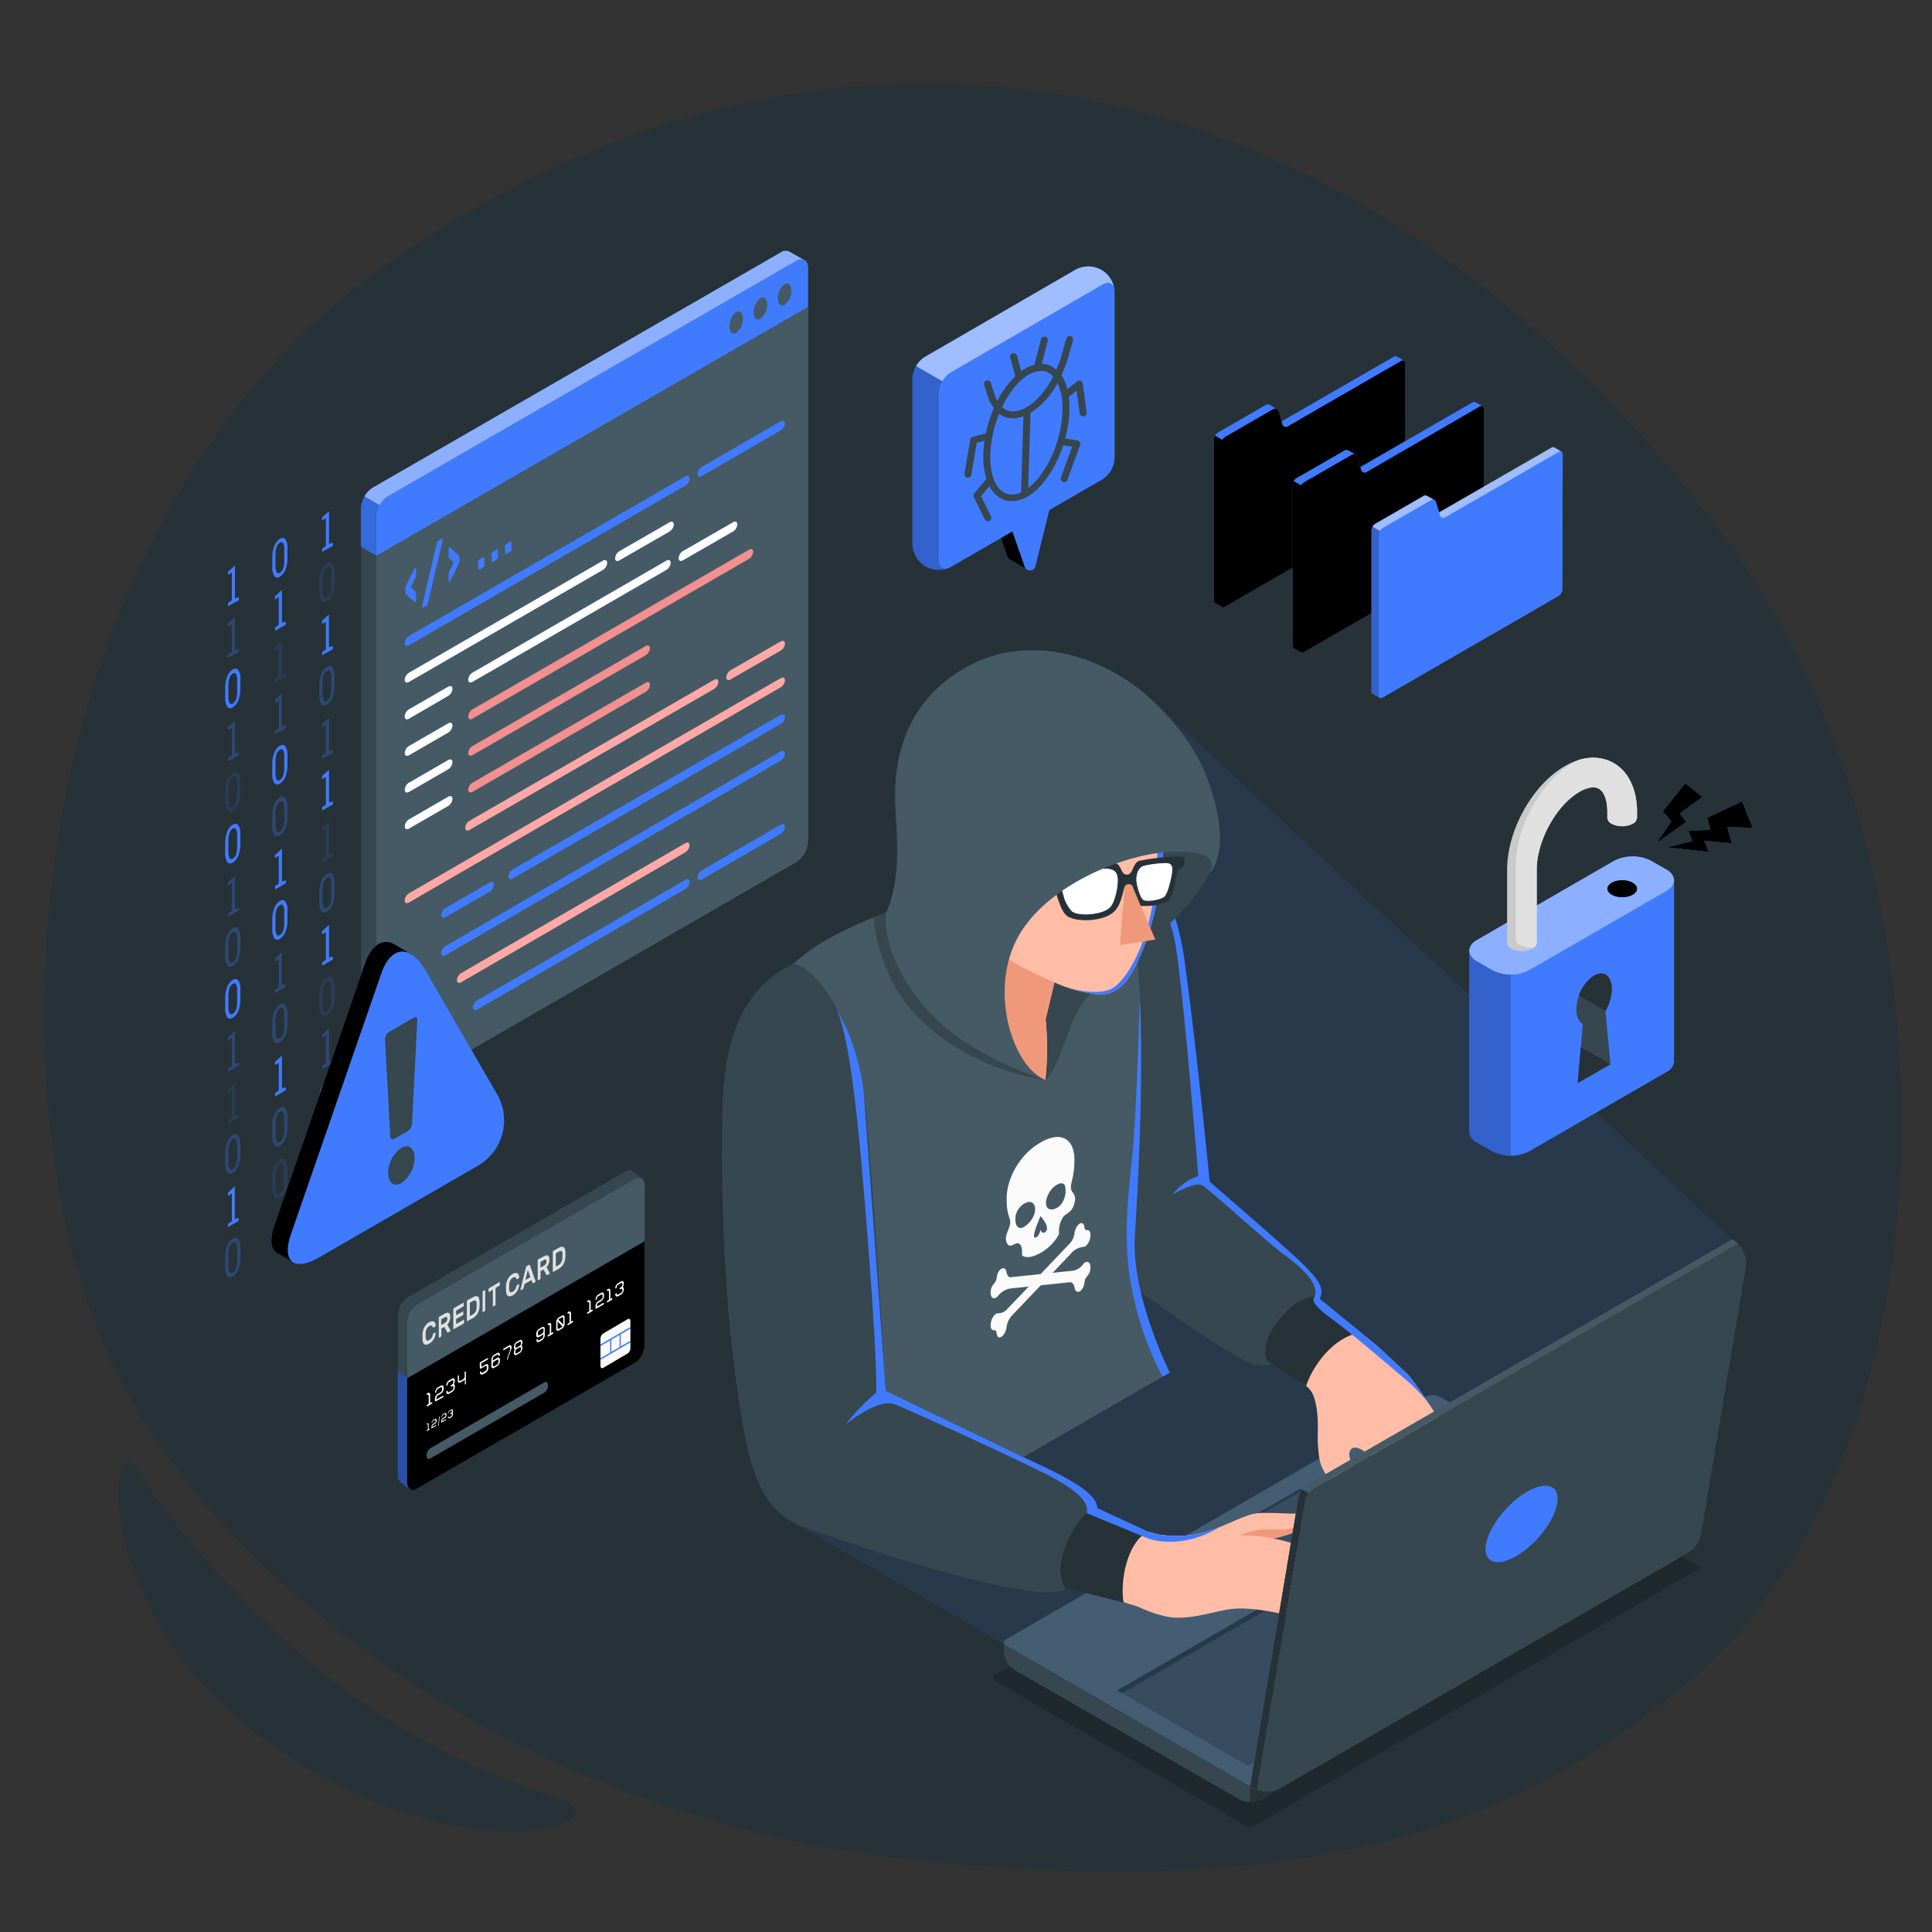 <svg xmlns="http://www.w3.org/2000/svg" xmlns:xlink="http://www.w3.org/1999/xlink" viewBox="0 0 500 500" xmlns:v="https://vecta.io/nano"><rect x="0" y="0" width="500" height="500" fill="#333333" stroke="none"/><style><![CDATA[.B{fill:#407bff}.C{fill:#fff}.D{opacity:.3}.E{fill:#37474f}.F{opacity:.15}.G{fill:#263238}.H{fill:#455a64}.I{opacity:.6}.J{opacity:.2}.K{fill:#e0e0e0}.L{fill:#ffbda7}]]></style><path d="M446.07 138.72C351.75 12.9 216.48-13.53 99.57 68.85 3 136.88-5.26 289.61 31.94 358.81 59.7 410.44 133.8 469 230.78 480.64c115.78 13.95 167.81-13 206.23-45.46 73.35-62.05 70.57-214.4 9.06-296.46zM145.19 465.85c-17.57-6.31-37.71-13.45-63.09-34.08a236.93 236.93 0 0 1-46.84-51.59c-7.28-11-11.3 35.9 30.59 68 50.43 38.66 97 24.01 79.34 17.67z" class="G"/><g class="B"><path d="M83.34,142l1-.74v-7.13l-1,.59v-.81l1.81-1.64v8.51l1-.37v.83l-2.74,1.58Z"/><path d="M86.58,150.7a8.12,8.12,0,0,1-.52,3.09,3.54,3.54,0,0,1-1.44,1.81q-.91.53-1.44-.15a4.12,4.12,0,0,1-.53-2.48v-2.26a8.21,8.21,0,0,1,.52-3.1,3.52,3.52,0,0,1,1.44-1.8c.61-.35,1.09-.31,1.44.14a4.17,4.17,0,0,1,.53,2.49Zm-.83-2a3.43,3.43,0,0,0-.29-1.69c-.2-.31-.48-.35-.85-.14a2,2,0,0,0-.84,1.11,6,6,0,0,0-.29,2v2.8a3.32,3.32,0,0,0,.3,1.69q.28.47.84.15a2,2,0,0,0,.84-1.11,6.13,6.13,0,0,0,.29-2Z" class="F"/><path d="M83.34,168.77l1-.74V160.9l-1,.59v-.81L85.13,159v8.51l1-.37V168l-2.74,1.58Z"/><path d="M86.58 177.48a8.12 8.12 0 0 1-.52 3.09 3.54 3.54 0 0 1-1.44 1.81q-.91.52-1.44-.15a4.12 4.12 0 0 1-.53-2.48v-2.26a8.21 8.21 0 0 1 .52-3.1 3.52 3.52 0 0 1 1.44-1.8c.61-.35 1.09-.31 1.44.14a4.17 4.17 0 0 1 .53 2.49zm-.83-2a3.43 3.43 0 0 0-.29-1.69c-.2-.31-.48-.35-.85-.14a2 2 0 0 0-.84 1.11 6 6 0 0 0-.29 2v2.8a3.32 3.32 0 0 0 .3 1.69q.28.47.84.15a2 2 0 0 0 .84-1.11 6.13 6.13 0 0 0 .29-2zm-2.41 20.07l1-.74v-7.13l-1 .59v-.81l1.81-1.64v8.51l1-.37v.83l-2.74 1.58z" class="D"/><path d="M83.34,208.94l1-.74v-7.13l-1,.59v-.81l1.81-1.64v8.51l1-.37v.83l-2.74,1.58Z"/><path d="M83.34,222.33l1-.74v-7.13l-1,.59v-.81l1.81-1.64v8.51l1-.37v.83l-2.74,1.58Z" class="F"/><path d="M86.58,231a8.14,8.14,0,0,1-.52,3.1,3.58,3.58,0,0,1-1.44,1.81q-.91.52-1.44-.15a4.12,4.12,0,0,1-.53-2.48v-2.26a8.21,8.21,0,0,1,.52-3.1,3.52,3.52,0,0,1,1.44-1.8c.61-.35,1.09-.31,1.44.14a4.17,4.17,0,0,1,.53,2.49Zm-.83-2a3.43,3.43,0,0,0-.29-1.69c-.2-.31-.48-.35-.85-.14a2,2,0,0,0-.84,1.11,6,6,0,0,0-.29,2v2.8a3.32,3.32,0,0,0,.3,1.69q.28.47.84.15a2,2,0,0,0,.84-1.12,6.07,6.07,0,0,0,.29-2Z" class="D"/><path d="M83.34,249.11l1-.74v-7.13l-1,.59V241l1.81-1.64v8.51l1-.37v.83l-2.74,1.58Z"/><path d="M86.58,257.81a8.14,8.14,0,0,1-.52,3.1,3.58,3.58,0,0,1-1.44,1.81q-.91.52-1.44-.15a4.12,4.12,0,0,1-.53-2.48v-2.26a8.21,8.21,0,0,1,.52-3.1,3.52,3.52,0,0,1,1.44-1.8c.61-.35,1.09-.31,1.44.14a4.17,4.17,0,0,1,.53,2.49Zm-.83-2a3.43,3.43,0,0,0-.29-1.69c-.2-.31-.48-.36-.85-.14a2,2,0,0,0-.84,1.11,6,6,0,0,0-.29,2v2.8a3.32,3.32,0,0,0,.3,1.69q.28.46.84.15a2,2,0,0,0,.84-1.12,6.07,6.07,0,0,0,.29-2Z" class="F"/><path d="M83.34,275.89l1-.74V268l-1,.59v-.81l1.81-1.64v8.51l1-.37v.83l-2.74,1.58Z" class="D"/><path d="M86.58 284.59a8.14 8.14 0 0 1-.52 3.1 3.58 3.58 0 0 1-1.44 1.81q-.91.53-1.44-.15a4.12 4.12 0 0 1-.53-2.48v-2.26a8.21 8.21 0 0 1 .52-3.1 3.52 3.52 0 0 1 1.44-1.8c.61-.36 1.09-.31 1.44.14a4.17 4.17 0 0 1 .53 2.49zm-.83-2a3.51 3.51 0 0 0-.29-1.7c-.2-.3-.48-.35-.85-.13a2 2 0 0 0-.84 1.11 6 6 0 0 0-.29 2v2.79a3.34 3.34 0 0 0 .3 1.7q.28.46.84.15a2 2 0 0 0 .84-1.12 6.07 6.07 0 0 0 .29-2zM74.4 144.34a8.13 8.13 0 0 1-.53 3.1 3.52 3.52 0 0 1-1.44 1.8 1 1 0 0 1-1.43-.14 4.23 4.23 0 0 1-.53-2.49v-2.25a8.16 8.16 0 0 1 .53-3.1 3.54 3.54 0 0 1 1.43-1.81c.61-.35 1.09-.3 1.45.15a4.21 4.21 0 0 1 .53 2.49zm-.84-2.05a3.49 3.49 0 0 0-.29-1.69c-.19-.3-.48-.35-.85-.13a2 2 0 0 0-.83 1.1 5.86 5.86 0 0 0-.29 2v2.79a3.51 3.51 0 0 0 .29 1.7.55.55 0 0 0 .84.15 2 2 0 0 0 .84-1.12 5.86 5.86 0 0 0 .29-2zm-2.41 20.12l1-.73v-7.13l-1 .58v-.8l1.81-1.65v8.52l1-.37v.82l-2.74 1.59z"/><path d="M71.15,175.8l1-.73v-7.14l-1,.59v-.8l1.81-1.65v8.51l1-.36V175l-2.74,1.59Z" class="F"/><path d="M71.15,189.19l1-.73v-7.13l-1,.58v-.8l1.81-1.65V188l1-.37v.82L71.15,190Z" class="D"/><path d="M74.4,197.9a8.13,8.13,0,0,1-.53,3.1,3.52,3.52,0,0,1-1.44,1.8,1,1,0,0,1-1.44-.14,4.23,4.23,0,0,1-.53-2.49v-2.25a8.16,8.16,0,0,1,.53-3.1A3.54,3.54,0,0,1,72.42,193c.61-.35,1.09-.3,1.45.15a4.21,4.21,0,0,1,.53,2.49Zm-.84-2.05a3.49,3.49,0,0,0-.29-1.69c-.19-.3-.48-.35-.85-.13a2,2,0,0,0-.83,1.1,5.86,5.86,0,0,0-.29,2V200a3.51,3.51,0,0,0,.29,1.7.55.55,0,0,0,.84.15,2,2,0,0,0,.84-1.12,5.86,5.86,0,0,0,.29-2Z"/><path d="M74.4,211.29a8.13,8.13,0,0,1-.53,3.1,3.52,3.52,0,0,1-1.44,1.8,1,1,0,0,1-1.44-.14,4.25,4.25,0,0,1-.53-2.49v-2.25a8.16,8.16,0,0,1,.53-3.1,3.54,3.54,0,0,1,1.43-1.81c.61-.35,1.09-.3,1.45.15A4.21,4.21,0,0,1,74.4,209Zm-.84-2a3.49,3.49,0,0,0-.29-1.69c-.19-.3-.48-.35-.85-.13a2,2,0,0,0-.83,1.1,5.86,5.86,0,0,0-.29,2v2.79a3.51,3.51,0,0,0,.29,1.7.55.55,0,0,0,.84.15,2,2,0,0,0,.84-1.12,5.88,5.88,0,0,0,.29-2Z" class="D"/><path d="M71.15 229.36l1-.73v-7.14l-1 .59v-.8l1.81-1.65v8.51l1-.36v.82l-2.74 1.59zm3.25 8.71a8.13 8.13 0 0 1-.53 3.1 3.52 3.52 0 0 1-1.44 1.8 1 1 0 0 1-1.44-.14 4.25 4.25 0 0 1-.53-2.49v-2.25A8.16 8.16 0 0 1 71 235a3.54 3.54 0 0 1 1.43-1.81 1 1 0 0 1 1.45.14 4.25 4.25 0 0 1 .53 2.49zm-.84-2a3.49 3.49 0 0 0-.29-1.69c-.19-.3-.48-.35-.85-.13a2 2 0 0 0-.83 1.1 5.86 5.86 0 0 0-.29 2v2.79a3.51 3.51 0 0 0 .29 1.7c.2.31.48.36.84.14a2 2 0 0 0 .84-1.11 5.88 5.88 0 0 0 .29-2z"/><path d="M71.15 256.14l1-.73v-7.14l-1 .59v-.8l1.81-1.65v8.51l1-.36v.82L71.15 257zm3.25 8.71a8.13 8.13 0 0 1-.53 3.1 3.52 3.52 0 0 1-1.44 1.8 1 1 0 0 1-1.44-.14 4.25 4.25 0 0 1-.53-2.49v-2.25a8.13 8.13 0 0 1 .53-3.1 3.54 3.54 0 0 1 1.43-1.77 1 1 0 0 1 1.45.14 4.25 4.25 0 0 1 .53 2.49zm-.84-2.05a3.46 3.46 0 0 0-.29-1.69c-.19-.3-.48-.35-.85-.14a2.08 2.08 0 0 0-.83 1.11 5.86 5.86 0 0 0-.29 2v2.79a3.53 3.53 0 0 0 .29 1.7c.2.31.48.36.84.14a2 2 0 0 0 .84-1.11 5.88 5.88 0 0 0 .29-2z" class="D"/><path d="M71.15,282.92l1-.73v-7.14l-1,.59v-.8l1.81-1.65v8.51l1-.36v.82l-2.74,1.58Z"/><path d="M74.4,291.63a8.13,8.13,0,0,1-.53,3.1,3.52,3.52,0,0,1-1.44,1.8,1,1,0,0,1-1.44-.14,4.25,4.25,0,0,1-.53-2.49v-2.25a8.13,8.13,0,0,1,.53-3.1,3.54,3.54,0,0,1,1.43-1.81,1,1,0,0,1,1.45.14,4.25,4.25,0,0,1,.53,2.49Zm-.84-2.05a3.46,3.46,0,0,0-.29-1.69c-.19-.3-.48-.35-.85-.14a2,2,0,0,0-.83,1.11,5.82,5.82,0,0,0-.29,2v2.79a3.53,3.53,0,0,0,.29,1.7c.2.31.48.35.84.14a2,2,0,0,0,.84-1.11,5.88,5.88,0,0,0,.29-2Z" class="D"/><path d="M74.4,305a8.16,8.16,0,0,1-.53,3.1,3.52,3.52,0,0,1-1.44,1.8,1,1,0,0,1-1.44-.14,4.25,4.25,0,0,1-.53-2.49V305a8.13,8.13,0,0,1,.53-3.1,3.54,3.54,0,0,1,1.43-1.81,1,1,0,0,1,1.45.14,4.25,4.25,0,0,1,.53,2.49Zm-.84-2a3.46,3.46,0,0,0-.29-1.69c-.19-.31-.48-.35-.85-.14a2,2,0,0,0-.83,1.11,5.82,5.82,0,0,0-.29,2v2.79a3.53,3.53,0,0,0,.29,1.7.55.55,0,0,0,.84.14,2,2,0,0,0,.84-1.11,5.88,5.88,0,0,0,.29-2Z" class="F"/><path d="M59,156.06l1-.74v-7.13l-1,.59V148l1.81-1.64v8.51l1-.37v.83L59,156.88Z"/><path d="M59,169.45l1-.74v-7.13l-1,.59v-.81l1.81-1.64v8.51l1-.37v.83L59,170.27Z" class="D"/><path d="M62.21,178.16a8.12,8.12,0,0,1-.52,3.09,3.59,3.59,0,0,1-1.44,1.81q-.91.52-1.44-.15a4.12,4.12,0,0,1-.53-2.48v-2.26a8.21,8.21,0,0,1,.52-3.1,3.52,3.52,0,0,1,1.44-1.8c.61-.35,1.09-.31,1.44.14a4.17,4.17,0,0,1,.53,2.49Zm-.83-2a3.43,3.43,0,0,0-.29-1.69c-.2-.31-.48-.35-.85-.14a2,2,0,0,0-.84,1.11,6,6,0,0,0-.29,2v2.8a3.32,3.32,0,0,0,.3,1.69q.29.47.84.15a2,2,0,0,0,.84-1.11,6.13,6.13,0,0,0,.29-2Z"/><path d="M59,196.23l1-.74v-7.13L59,189v-.81l1.81-1.64V195l1-.37v.83L59,197.05Z" class="D"/><path d="M62.21,204.94a8.08,8.08,0,0,1-.52,3.09,3.55,3.55,0,0,1-1.44,1.81q-.91.53-1.44-.15a4.12,4.12,0,0,1-.53-2.48V205a8.21,8.21,0,0,1,.52-3.1,3.52,3.52,0,0,1,1.44-1.8c.61-.35,1.09-.31,1.44.14a4.17,4.17,0,0,1,.53,2.49Zm-.83-2.05a3.46,3.46,0,0,0-.29-1.69c-.2-.31-.48-.35-.85-.14a2,2,0,0,0-.84,1.11,6.07,6.07,0,0,0-.29,2V207a3.39,3.39,0,0,0,.3,1.7c.19.3.47.35.84.14a2,2,0,0,0,.84-1.11,6.13,6.13,0,0,0,.29-2Z" class="F"/><path d="M62.21,218.33a8.12,8.12,0,0,1-.52,3.09,3.59,3.59,0,0,1-1.44,1.81q-.91.53-1.44-.15a4.12,4.12,0,0,1-.53-2.48v-2.26a8.21,8.21,0,0,1,.52-3.1,3.52,3.52,0,0,1,1.44-1.8c.61-.35,1.09-.31,1.44.14a4.17,4.17,0,0,1,.53,2.49Zm-.83-2.05a3.43,3.43,0,0,0-.29-1.69c-.2-.31-.48-.35-.85-.14a2,2,0,0,0-.84,1.11,6,6,0,0,0-.29,2v2.8a3.32,3.32,0,0,0,.3,1.69q.29.47.84.15a2,2,0,0,0,.84-1.11,6.13,6.13,0,0,0,.29-2Z"/><path d="M59 236.4l1-.74v-7.13l-1 .59v-.81l1.81-1.64v8.51l1-.37v.83L59 237.22zm3.21 8.7a8.14 8.14 0 0 1-.52 3.1 3.59 3.59 0 0 1-1.44 1.8q-.91.53-1.44-.15a4.12 4.12 0 0 1-.53-2.48v-2.26a8.21 8.21 0 0 1 .52-3.1 3.52 3.52 0 0 1 1.44-1.8c.61-.35 1.09-.31 1.44.14a4.17 4.17 0 0 1 .53 2.49zm-.83-2a3.43 3.43 0 0 0-.29-1.69c-.2-.31-.48-.35-.85-.14a2 2 0 0 0-.84 1.11 6 6 0 0 0-.29 2v2.8a3.32 3.32 0 0 0 .3 1.69q.29.47.84.15a2 2 0 0 0 .84-1.11 6.13 6.13 0 0 0 .29-2z" class="D"/><path d="M62.21,258.5a8.08,8.08,0,0,1-.52,3.09,3.59,3.59,0,0,1-1.44,1.81q-.91.53-1.44-.15a4.12,4.12,0,0,1-.53-2.48v-2.26a8.21,8.21,0,0,1,.52-3.1,3.52,3.52,0,0,1,1.44-1.8c.61-.35,1.09-.31,1.44.14a4.17,4.17,0,0,1,.53,2.49Zm-.83-2.05a3.46,3.46,0,0,0-.29-1.69c-.2-.31-.48-.35-.85-.14a2,2,0,0,0-.84,1.11,6.07,6.07,0,0,0-.29,2v2.79a3.39,3.39,0,0,0,.3,1.7c.19.3.47.35.84.14a2,2,0,0,0,.84-1.11,6.13,6.13,0,0,0,.29-2Z"/><path d="M59,276.57l1-.74V268.7l-1,.59v-.81l1.81-1.64v8.51l1-.37v.83L59,277.39Z" class="D"/><path d="M59,290l1-.74v-7.13l-1,.59v-.81l1.81-1.64v8.51l1-.37v.83L59,290.78Z" class="F"/><path d="M62.21,298.67a8.12,8.12,0,0,1-.52,3.09,3.59,3.59,0,0,1-1.44,1.81q-.91.53-1.44-.15a4.12,4.12,0,0,1-.53-2.48v-2.26a8.21,8.21,0,0,1,.52-3.1,3.52,3.52,0,0,1,1.44-1.8c.61-.35,1.09-.31,1.44.14a4.17,4.17,0,0,1,.53,2.49Zm-.83-2.05a3.43,3.43,0,0,0-.29-1.69c-.2-.31-.48-.35-.85-.14a2,2,0,0,0-.84,1.11,6,6,0,0,0-.29,2v2.8a3.32,3.32,0,0,0,.3,1.69q.29.46.84.15a2,2,0,0,0,.84-1.12,6,6,0,0,0,.29-2Z" class="D"/><path d="M59,316.74l1-.74v-7.13l-1,.59v-.81L60.76,307v8.51l1-.37V316L59,317.56Z"/><path d="M62.21,325.44a8.14,8.14,0,0,1-.52,3.1,3.59,3.59,0,0,1-1.44,1.81q-.91.52-1.44-.15a4.12,4.12,0,0,1-.53-2.48v-2.26a8.21,8.21,0,0,1,.52-3.1,3.52,3.52,0,0,1,1.44-1.8c.61-.35,1.09-.31,1.44.14a4.17,4.17,0,0,1,.53,2.49Zm-.83-2a3.43,3.43,0,0,0-.29-1.69c-.2-.31-.48-.35-.85-.14a2,2,0,0,0-.84,1.11,6,6,0,0,0-.29,2v2.8a3.32,3.32,0,0,0,.3,1.69q.29.46.84.15a2,2,0,0,0,.84-1.11,6.13,6.13,0,0,0,.29-2Z" class="D"/></g><g class="H"><use xlink:href="#B"/><path d="M207.38 68.12a.63.63 0 0 1 .3.07h0 0 .05l.09.11h0l.07.11h0 0l.1.29h0 0 0a.2.2 0 0 1 0 .07 2.83 2.83 0 0 1 0 .3v148.71a5.82 5.82 0 0 1-2.59 4.47L99.92 283.18a1 1 0 0 1-.52.17h0-.21-.05 0l-.15-.1h0 0 0a1.5 1.5 0 0 1-.33-.48 2.91 2.91 0 0 1-.23-1.15V133.77a5.81 5.81 0 0 1 2.58-4.48l105.6-60.88a1.78 1.78 0 0 1 .87-.29m0-1a2.83 2.83 0 0 0-1.37.42l-105.6 60.88a6.83 6.83 0 0 0-3.08 5.35v147.7a3.91 3.91 0 0 0 .32 1.56 2.33 2.33 0 0 0 .57.81 1.22 1.22 0 0 0 .17.15l.18.12.16.09a2.15 2.15 0 0 0 .27.1 1.74 1.74 0 0 0 .39.05h0a1.92 1.92 0 0 0 1-.3L206 223.12a6.82 6.82 0 0 0 3.09-5.34V69.32v-.38a1.25 1.25 0 0 0-.05-.29.07.07 0 0 0 0-.06.77.77 0 0 0-.08-.27 1.59 1.59 0 0 0-.18-.4.54.54 0 0 0-.1-.16.48.48 0 0 0-.09-.11 1 1 0 0 0-.2-.2h0a1.17 1.17 0 0 0-.27-.15 1.63 1.63 0 0 0-.7-.16z"/><use xlink:href="#B" opacity=".8"/></g><g class="B"><path d="M208.08 67.28a2.2 2.2 0 0 0-2.07.26l-105.6 60.88a6.83 6.83 0 0 0-3.08 5.35v10.07l-3.94-2.3v-10a6.81 6.81 0 0 1 3.08-5.33l105.6-60.89a2.17 2.17 0 0 1 2.24-.18l3.77 2.14z"/><path d="M209.09,69.3c0-2-1.39-2.74-3.08-1.76l-105.6,60.89a6.81,6.81,0,0,0-3.08,5.33v10.09L209.09,79.42Z"/></g><path d="M206 67.54l-105.58 60.88a6.41 6.41 0 0 0-2.18 2.29l-3.91-2.27a6.19 6.19 0 0 1 2.14-2.25l105.6-60.88a2.17 2.17 0 0 1 2.24-.18l3.76 2.14a2.24 2.24 0 0 0-2.07.27z" opacity=".4" class="C"/><path d="M93.39,141.55v-10a6.3,6.3,0,0,1,.94-3.09l3.92,2.26a6.27,6.27,0,0,0-.92,3.07v10.08Z" class="F"/><path d="M190.52 80.78a4.58 4.58 0 0 0-1.74 3.69c0 1.48.78 2.23 1.74 1.67a4.6 4.6 0 0 0 1.74-3.69c0-1.45-.78-2.23-1.74-1.67zm6.27-3.63a4.61 4.61 0 0 0-1.74 3.69c0 1.48.78 2.23 1.74 1.67a4.58 4.58 0 0 0 1.74-3.68c0-1.48-.78-2.23-1.74-1.68zm6.27-3.63a4.61 4.61 0 0 0-1.74 3.69c0 1.48.78 2.23 1.74 1.68a4.61 4.61 0 0 0 1.74-3.69c0-1.48-.8-2.2-1.74-1.68z" class="H"/><path d="M98.46 284.06l-.38-.22-1-.54h0l-.48-.3h0l-.81-.47-.68-.38-.38-.21a1.68 1.68 0 0 1-.53-.43 2.47 2.47 0 0 1-.42-.63 3.82 3.82 0 0 1-.35-1.62V141.54l3.94 2.3v137.63a4.63 4.63 0 0 0 .32 1.56 2.33 2.33 0 0 0 .57.81.5.5 0 0 0 .17.15z" class="E"/><path d="M104.9 152.22a1.15 1.15 0 0 1 .16-.57l2.22-4.59a.42.42 0 0 1 .1-.14h.05a.15.15 0 0 1 .18 0 .32.32 0 0 1 .07.23v1.54a1.6 1.6 0 0 1-.05.48 2 2 0 0 1-.15.42l-1.17 2.41 1.17 1.07a.63.63 0 0 1 .15.24 1.16 1.16 0 0 1 .05.43v1.54a.7.7 0 0 1-.07.31.48.48 0 0 1-.18.21h-.05a.12.12 0 0 1-.1 0l-2.22-2a.46.46 0 0 1-.16-.4zm8.1-11.5a2.07 2.07 0 0 1 .17-.45.8.8 0 0 1 .32-.36l.84-.48a.12.12 0 0 1 .17 0 .28.28 0 0 1 .07.22.56.56 0 0 1 0 .17l-3.8 16.2a2 2 0 0 1-.16.44.79.79 0 0 1-.33.37l-.8.46a.15.15 0 0 1-.18 0 .32.32 0 0 1-.07-.23 1.28 1.28 0 0 1 0-.17zm5.89 4.57a1.18 1.18 0 0 1-.16.57l-2.21 4.59a.64.64 0 0 1-.1.14h-.06a.12.12 0 0 1-.17 0 .28.28 0 0 1-.08-.22v-1.54a2 2 0 0 1 0-.48 2.06 2.06 0 0 1 .16-.42l1.17-2.42-1.17-1.08a.57.57 0 0 1-.16-.23 1.43 1.43 0 0 1 0-.43v-1.54a.71.71 0 0 1 .08-.31.46.46 0 0 1 .17-.21h.06a.13.13 0 0 1 .1 0l2.21 2a.45.45 0 0 1 .16.39zm6.16-1.07a.18.18 0 0 1 .22 0 .37.37 0 0 1 .09.27v1.7a.88.88 0 0 1-.09.38.49.49 0 0 1-.22.26l-1 .61a.17.17 0 0 1-.22 0 .37.37 0 0 1-.09-.27v-1.7a.88.88 0 0 1 .09-.38.53.53 0 0 1 .22-.26zm3.5-2.02a.18.18 0 0 1 .22 0 .38.38 0 0 1 .09.28v1.69a.85.85 0 0 1-.09.38.59.59 0 0 1-.22.26l-1 .61a.17.17 0 0 1-.22 0 .35.35 0 0 1-.09-.27v-1.7a.88.88 0 0 1 .09-.38.49.49 0 0 1 .22-.26zm3.5-2.02a.17.17 0 0 1 .21 0 .38.38 0 0 1 .09.28v1.69a.85.85 0 0 1-.09.38.61.61 0 0 1-.21.27l-1.05.6a.15.15 0 0 1-.21 0 .34.34 0 0 1-.09-.27v-1.7a.88.88 0 0 1 .09-.38.57.57 0 0 1 .21-.26zm-26.21 24.41l71.55-41.31c.6-.35 1.1-.1 1.1.56a2.35 2.35 0 0 1-1.1 1.81L105.84 167c-.61.35-1.1.1-1.1-.56a2.35 2.35 0 0 1 1.1-1.85z" class="B"/><g fill="#f28f8f"><path d="M122.28 183.58l71.55-41.31c.61-.35 1.1-.11 1.1.55a2.34 2.34 0 0 1-1.1 1.82L122.28 186c-.61.35-1.1.1-1.1-.55a2.34 2.34 0 0 1 1.1-1.87z"/><path d="M122.28 193.07l44.83-25.88c.61-.35 1.1-.1 1.1.56a2.35 2.35 0 0 1-1.1 1.82l-44.83 25.87c-.61.35-1.1.1-1.1-.55a2.34 2.34 0 0 1 1.1-1.82z"/><path d="M122.28 202.56l44.83-25.87c.61-.35 1.1-.1 1.1.55a2.34 2.34 0 0 1-1.1 1.82l-44.83 25.88c-.61.34-1.1.1-1.1-.56a2.35 2.35 0 0 1 1.1-1.82z"/></g><path d="M181.64 120.83L202.05 109c.61-.35 1.1-.1 1.1.55a2.34 2.34 0 0 1-1.1 1.82l-20.41 11.83c-.61.35-1.1.1-1.1-.55a2.34 2.34 0 0 1 1.1-1.82zm-58.17 138.09l53.92-31.23c.6-.35 1.1-.1 1.1.55a2.36 2.36 0 0 1-1.1 1.82l-53.92 31.24c-.6.34-1.09.1-1.09-.56a2.37 2.37 0 0 1 1.09-1.82zm58.17-33.68l20.41-11.83c.61-.35 1.1-.11 1.1.55a2.34 2.34 0 0 1-1.1 1.82l-20.41 11.83c-.61.35-1.1.1-1.1-.55a2.34 2.34 0 0 1 1.1-1.82zm-48.96-.24l69.37-40c.61-.35 1.1-.1 1.1.55a2.34 2.34 0 0 1-1.1 1.82l-69.37 40c-.6.35-1.09.1-1.09-.56a2.37 2.37 0 0 1 1.09-1.81zm-17.4 19.85l86.77-50.38c.61-.35 1.1-.1 1.1.55a2.34 2.34 0 0 1-1.1 1.82l-86.77 50.38c-.61.35-1.1.1-1.1-.55a2.34 2.34 0 0 1 1.1-1.82z" class="B"/><path d="M119.36 251.83l58-33.62c.6-.35 1.1-.1 1.1.55a2.36 2.36 0 0 1-1.1 1.82l-58 33.62c-.61.35-1.1.1-1.1-.55a2.34 2.34 0 0 1 1.1-1.82z" fill="#ffa8a7"/><g class="B"><path d="M115.28 235l11.47-6.63c.6-.34 1.09-.1 1.09.56a2.37 2.37 0 0 1-1.09 1.82l-11.47 6.62c-.61.35-1.1.1-1.1-.55a2.34 2.34 0 0 1 1.1-1.82z"/><use xlink:href="#C"/></g><use xlink:href="#C" class="C I"/><use xlink:href="#D" class="B"/><use xlink:href="#D" class="C I"/><use xlink:href="#E" class="B"/><use xlink:href="#E" class="C I"/><use xlink:href="#F" class="B"/><use xlink:href="#F" class="C I"/><use xlink:href="#G" class="B"/><use xlink:href="#G" class="C I"/><use xlink:href="#H" class="B"/><use xlink:href="#H" class="C I"/><path d="M121.5 212.42l63.31-36.49c.6-.35 1.09-.11 1.09.55a2.35 2.35 0 0 1-1.09 1.82l-63.31 36.5c-.6.35-1.09.1-1.09-.56a2.37 2.37 0 0 1 1.09-1.82zm-15.66 18.77l96.21-55.69c.61-.35 1.1-.1 1.1.55a2.34 2.34 0 0 1-1.1 1.82l-96.21 55.69c-.61.35-1.1.11-1.1-.55a2.35 2.35 0 0 1 1.1-1.82zm83.21-57.72l13-7.48c.61-.35 1.1-.1 1.1.56a2.35 2.35 0 0 1-1.1 1.82l-13 7.48c-.6.35-1.09.1-1.09-.56a2.37 2.37 0 0 1 1.09-1.82z" fill="#ffa8a7"/><use xlink:href="#I" class="B"/><use xlink:href="#I" class="C I"/><use xlink:href="#J" class="B"/><use xlink:href="#J" class="C I"/><use xlink:href="#K" class="B"/><use xlink:href="#K" class="J"/><path d="M98.69 251.9l-23.4 67.53c-2.44 7.07.82 9.77 7.3 6l41.07-23.71a13.55 13.55 0 0 0 5-18.5l-18.72-32.42c-3.79-6.45-8.8-5.97-11.25 1.1z" class="B"/><path d="M105.55 292.7l-3.35 1.93a.71.71 0 0 1-1.2-.63l-1.36-25a2.25 2.25 0 0 1 1-1.9l6.36-3.7c.61-.35 1.07-.07 1 .63l-1.37 26.77a2.57 2.57 0 0 1-1.08 1.9zm-1.67 13.47c-2.14 1.23-3.42-.36-3.42-2.58a8.05 8.05 0 0 1 3.42-6.52c2.13-1.23 3.41.36 3.41 2.58a8.09 8.09 0 0 1-3.41 6.52z" class="E"/><path d="M105.35 383.47v-26.8l-2.4-2.09v27.09a2.34 2.34 0 0 0 .83 2l2.29 1.75-.72-1.95z" class="B"/><path d="M105.35 383.47v-26.8l-2.4-2.09v27.09a2.34 2.34 0 0 0 .84 2l2.29 1.75-.73-1.95z" opacity=".35"/><use xlink:href="#L" class="B"/><use xlink:href="#L" class="F"/><path d="M105.36,356.67V342.32a.31.31,0,0,1,0-.09,5.9,5.9,0,0,1,2.45-4.61L164.38,305c1.35-.78,2.46,0,2.46,1.85v14.35Z" class="H"/><path d="M163.6 303a1.51 1.51 0 0 0-1.62.12l-56.55 32.67a5.18 5.18 0 0 0-2 2.61h0a5.94 5.94 0 0 0-.42 2.08v14.36l2.38 1.8v-14.33a5.94 5.94 0 0 1 .42-2.08h0a5.29 5.29 0 0 1 2-2.62L164.38 305l1.46-.2-2.24-1.8z" class="E"/><path d="M111.68 363.34l-1.09.64a.15.15 0 0 1-.13 0 .14.14 0 0 1 0-.12.41.41 0 0 1 0-.18.44.44 0 0 1 .13-.14l.36-.21v-2.1c0-.12 0-.19-.1-.23a.21.21 0 0 0-.25 0h0a.12.12 0 0 1-.13 0 .13.13 0 0 1 0-.11.41.41 0 0 1 0-.18.36.36 0 0 1 .13-.14h0a.44.44 0 0 1 .73.42v2.1l.36-.21a.12.12 0 0 1 .13 0 .12.12 0 0 1 .06.12.32.32 0 0 1-.06.18.27.27 0 0 1-.14.16zm2.38-2.63l-.73.42a.85.85 0 0 0-.37.63v.32a.06.06 0 0 0 0 .06 0 0 0 0 0 .06 0l1.55-.89h.13a.11.11 0 0 1 .06.11.32.32 0 0 1-.06.18.35.35 0 0 1-.13.14l-1.82 1a.12.12 0 0 1-.13 0 .12.12 0 0 1-.05-.11V362a1.42 1.42 0 0 1 .21-.72 1.46 1.46 0 0 1 .52-.55l.73-.42a.73.73 0 0 0 .25-.27.63.63 0 0 0 .11-.36v-.42a.22.22 0 0 0-.36-.21l-.73.42a.75.75 0 0 0-.26.27.78.78 0 0 0-.11.36.41.41 0 0 1 0 .18.44.44 0 0 1-.13.14.12.12 0 0 1-.13 0 .14.14 0 0 1-.05-.12 1.48 1.48 0 0 1 .21-.72 1.5 1.5 0 0 1 .52-.54l.73-.42a.46.46 0 0 1 .51-.05.48.48 0 0 1 .22.47v.42a1.64 1.64 0 0 1-.73 1.26zm3.64-1.89v.18a1.48 1.48 0 0 1-.21.72 1.5 1.5 0 0 1-.52.54l-.73.42a.46.46 0 0 1-.51.05.48.48 0 0 1-.22-.47.38.38 0 0 1 .06-.18.3.3 0 0 1 .12-.13h.13a.11.11 0 0 1 .06.11.22.22 0 0 0 .36.21l.73-.42a.75.75 0 0 0 .26-.27.7.7 0 0 0 .1-.36V359a.26.26 0 0 0-.1-.24.25.25 0 0 0-.26 0l-.18.1a.13.13 0 0 1-.13 0v-.12a.31.31 0 0 1 0-.18.35.35 0 0 1 .13-.14l.18-.1a.76.76 0 0 0 .36-.63v-.21a.25.25 0 0 0-.1-.24.25.25 0 0 0-.26 0l-.73.42a.84.84 0 0 0-.26.27.7.7 0 0 0-.1.36.32.32 0 0 1-.06.18.35.35 0 0 1-.13.14h-.12a.12.12 0 0 1-.06-.12 1.39 1.39 0 0 1 .22-.72 1.34 1.34 0 0 1 .51-.54l.73-.42a.51.51 0 0 1 .52-.06.52.52 0 0 1 .21.48v.21a1.06 1.06 0 0 1-.07.38 1.38 1.38 0 0 1-.18.39.39.39 0 0 1 .18.18.59.59 0 0 1 .07.43zm2.86-.66a.32.32 0 0 1-.13.13.13.13 0 0 1-.13 0 .14.14 0 0 1 0-.12V357a1.39 1.39 0 0 1-.36.33l-.73.42a.53.53 0 0 1-.52.05.5.5 0 0 1-.21-.47v-1.06a.41.41 0 0 1 0-.17.36.36 0 0 1 .13-.14.12.12 0 0 1 .13 0s.05.06.05.11v1.06a.25.25 0 0 0 .11.23.27.27 0 0 0 .26 0l.73-.42a.69.69 0 0 0 .25-.28.72.72 0 0 0 .11-.36v-1.05a.49.49 0 0 1 0-.18.4.4 0 0 1 .13-.13h.13a.11.11 0 0 1 .06.11v3a.38.38 0 0 1-.01.11zm4.06-4.5a.06.06 0 0 0 0 .06h.06l1-.58a.48.48 0 0 1 .51-.05.5.5 0 0 1 .22.47v.44a1.49 1.49 0 0 1-.22.72 1.4 1.4 0 0 1-.51.54l-.73.42a.48.48 0 0 1-.52 0 .5.5 0 0 1-.21-.47.41.41 0 0 1 0-.18.4.4 0 0 1 .13-.13.13.13 0 0 1 .13 0s.05.06.05.12a.22.22 0 0 0 .37.21l.73-.42a.73.73 0 0 0 .25-.27.63.63 0 0 0 .11-.36v-.42a.25.25 0 0 0-.11-.24.24.24 0 0 0-.25 0l-1.1.63a.24.24 0 0 1-.25 0c-.08 0-.11-.12-.11-.24v-1.05a.41.41 0 0 1 0-.18.44.44 0 0 1 .13-.14l1.82-1.05a.12.12 0 0 1 .13 0 .11.11 0 0 1 .06.11.32.32 0 0 1-.06.18.44.44 0 0 1-.13.14l-1.55.89-.06.07a.16.16 0 0 0 0 .09zm3.28-1.78l.73-.42a.44.44 0 0 1 .73.41v.43a1.41 1.41 0 0 1-.21.71 1.46 1.46 0 0 1-.52.55l-.73.42a.45.45 0 0 1-.73-.42v-1.68a1.34 1.34 0 0 1 .22-.72 1.44 1.44 0 0 1 .51-.55l.73-.42a.53.53 0 0 1 .52-.05.5.5 0 0 1 .21.47.31.31 0 0 1-.05.18.44.44 0 0 1-.13.14.12.12 0 0 1-.13 0 .14.14 0 0 1-.05-.12.23.23 0 0 0-.37-.21l-.73.42a.69.69 0 0 0-.25.28.63.63 0 0 0-.11.36v.53a1.19 1.19 0 0 1 .36-.31zm-.36 1.47a.25.25 0 0 0 .11.24.24.24 0 0 0 .25 0l.73-.42a.85.85 0 0 0 .37-.63v-.42a.22.22 0 0 0-.37-.21l-.73.42a.73.73 0 0 0-.25.27.63.63 0 0 0-.11.36zm4.65-3.84l-.82 2.26h0v.05.05h0 0 0a.16.16 0 0 1-.13 0s-.05-.05-.05-.13a.86.86 0 0 1 .09-.26l.75-2.11a1.42 1.42 0 0 0 0-.22 1.62 1.62 0 0 0 0-.18v-.07c0-.12 0-.19-.11-.23a.21.21 0 0 0-.25 0l-.37.21-.18.11-.73.42a.12.12 0 0 1-.13 0 .14.14 0 0 1 0-.12.49.49 0 0 1 0-.18.4.4 0 0 1 .13-.13l.73-.42.18-.11.37-.21a.48.48 0 0 1 .51-.05.5.5 0 0 1 .22.47 1.25 1.25 0 0 1 0 .31c-.18.4-.2.48-.21.54zm3-.79v.21a1.48 1.48 0 0 1-.21.72 1.36 1.36 0 0 1-.52.54l-.73.42a.46.46 0 0 1-.51.05.49.49 0 0 1-.22-.47V350a1.33 1.33 0 0 1 .07-.38 1.38 1.38 0 0 1 .18-.39.35.35 0 0 1-.18-.18.71.71 0 0 1-.07-.31v-.21a1.49 1.49 0 0 1 .22-.72 1.4 1.4 0 0 1 .51-.54l.73-.42a.48.48 0 0 1 .52-.05.5.5 0 0 1 .21.47v.21a1.15 1.15 0 0 1-.07.39 1.46 1.46 0 0 1-.18.38.39.39 0 0 1 .18.18.59.59 0 0 1 .07.29zm-.36-1.26a.22.22 0 0 0-.37-.21l-.73.42a.73.73 0 0 0-.25.27.63.63 0 0 0-.11.36v.21a.25.25 0 0 0 .11.24.24.24 0 0 0 .25 0l.73-.42a.75.75 0 0 0 .26-.27.78.78 0 0 0 .11-.36zm0 1.47a.27.27 0 0 0-.11-.24.25.25 0 0 0-.26 0l-.73.42a.73.73 0 0 0-.25.27.68.68 0 0 0-.11.36v.26c0 .12 0 .2.11.24a.24.24 0 0 0 .25 0l.73-.42a.75.75 0 0 0 .26-.27.72.72 0 0 0 .11-.36zm5.46-2.1l-.73.42a.51.51 0 0 1-.51.05.52.52 0 0 1-.22-.47.43.43 0 0 1 .06-.18.44.44 0 0 1 .13-.14.12.12 0 0 1 .13 0 .14.14 0 0 1 0 .12.25.25 0 0 0 .11.23.25.25 0 0 0 .25 0l.73-.42a.71.71 0 0 0 .26-.28.72.72 0 0 0 .11-.36v-.53a1.22 1.22 0 0 1-.37.32l-.73.43a.51.51 0 0 1-.51.05.52.52 0 0 1-.21-.48v-.42a1.41 1.41 0 0 1 .21-.71 1.44 1.44 0 0 1 .51-.55l.73-.42a.45.45 0 0 1 .74.42v1.68a1.46 1.46 0 0 1-.22.72 1.39 1.39 0 0 1-.47.52zm.37-2.74a.27.27 0 0 0-.11-.24.25.25 0 0 0-.26 0l-.73.42a.73.73 0 0 0-.25.27.78.78 0 0 0-.11.36v.42a.25.25 0 0 0 .11.24.24.24 0 0 0 .25 0l.73-.42a.68.68 0 0 0 .26-.27.72.72 0 0 0 .11-.36zm2.34 1.16l-1.09.63a.12.12 0 0 1-.13 0s-.05-.05-.05-.11a.41.41 0 0 1 .05-.18.36.36 0 0 1 .13-.14l.37-.21v-2.1a.22.22 0 0 0-.36-.22h0a.12.12 0 0 1-.13 0 .14.14 0 0 1-.05-.12.41.41 0 0 1 .05-.18.32.32 0 0 1 .13-.13h0a.51.51 0 0 1 .52-.06.52.52 0 0 1 .21.48V345l.36-.21a.12.12 0 0 1 .13 0 .12.12 0 0 1 .06.12.38.38 0 0 1-.06.18.33.33 0 0 1-.14.16zm2.4-1.37l-.73.42a.48.48 0 0 1-.52.05.5.5 0 0 1-.21-.47v-1.68a1.48 1.48 0 0 1 .21-.72 1.36 1.36 0 0 1 .52-.54l.73-.43a.51.51 0 0 1 .51-.05.52.52 0 0 1 .21.48v1.68a1.48 1.48 0 0 1-.21.72 1.4 1.4 0 0 1-.51.54zm-.73 0l.73-.42a.73.73 0 0 0 .17-.15L144.3 342v1.65a.22.22 0 0 0 .37.21zm.73-2.94l-.73.42a.6.6 0 0 0-.18.15l1.27 1.28v-1.64a.25.25 0 0 0-.11-.24.24.24 0 0 0-.25.03zm2.73 1.37l-1.1.63a.15.15 0 0 1-.13 0 .14.14 0 0 1-.05-.12.41.41 0 0 1 .05-.18.32.32 0 0 1 .13-.13l.37-.22v-2.1a.24.24 0 0 0-.11-.23.23.23 0 0 0-.25 0h0a.12.12 0 0 1-.13 0 .12.12 0 0 1-.05-.11.41.41 0 0 1 .05-.18.44.44 0 0 1 .13-.14h0a.44.44 0 0 1 .73.42v2.1l.37-.21a.11.11 0 0 1 .12 0 .12.12 0 0 1 .06.12.32.32 0 0 1-.06.18.33.33 0 0 1-.13.17zm5.1-2.95l-1.1.63a.11.11 0 0 1-.12 0 .11.11 0 0 1-.06-.11.32.32 0 0 1 .06-.18.28.28 0 0 1 .12-.14l.37-.21v-2.1a.22.22 0 0 0-.36-.22h0a.15.15 0 0 1-.13 0 .14.14 0 0 1-.05-.12.41.41 0 0 1 .05-.18.44.44 0 0 1 .13-.14h0a.53.53 0 0 1 .52-.05.51.51 0 0 1 .21.47v2.11l.37-.21h.13a.14.14 0 0 1 0 .12.41.41 0 0 1 0 .17.36.36 0 0 1-.14.16zm2.37-2.63l-.73.42a.75.75 0 0 0-.26.27.7.7 0 0 0-.1.36v.32a.08.08 0 0 0 .07 0l1.55-.9a.12.12 0 0 1 .13 0 .14.14 0 0 1 .05.12.41.41 0 0 1-.05.18.4.4 0 0 1-.13.13l-1.83 1.06a.11.11 0 0 1-.12 0 .12.12 0 0 1-.06-.12V338a1.48 1.48 0 0 1 .21-.72 1.5 1.5 0 0 1 .52-.54l.73-.42a.71.71 0 0 0 .26-.28.72.72 0 0 0 .11-.36v-.42a.25.25 0 0 0-.11-.23.27.27 0 0 0-.26 0l-.73.43a.62.62 0 0 0-.26.27.7.7 0 0 0-.1.36.41.41 0 0 1-.19.31.14.14 0 0 1-.12 0 .12.12 0 0 1-.06-.12 1.45 1.45 0 0 1 .21-.72 1.54 1.54 0 0 1 .52-.55l.73-.42a.52.52 0 0 1 .52-.05.5.5 0 0 1 .21.47v.42a1.42 1.42 0 0 1-.21.72 1.54 1.54 0 0 1-.5.58zm2.73-.32l-1.09.64a.15.15 0 0 1-.13 0 .12.12 0 0 1-.06-.12.32.32 0 0 1 .06-.18.35.35 0 0 1 .13-.14l.36-.21v-2.1a.26.26 0 0 0-.1-.24.25.25 0 0 0-.26 0h0-.13a.11.11 0 0 1-.06-.11.32.32 0 0 1 .06-.18.26.26 0 0 1 .13-.14h0a.48.48 0 0 1 .51-.05.5.5 0 0 1 .21.47v2.1l.37-.21a.12.12 0 0 1 .13 0 .14.14 0 0 1 0 .12.41.41 0 0 1 0 .18.32.32 0 0 1-.13.17zm3.1-2.84v.21a1.48 1.48 0 0 1-.21.72 1.43 1.43 0 0 1-.52.54l-.73.43a.51.51 0 0 1-.51 0 .5.5 0 0 1-.22-.48.32.32 0 0 1 .06-.17.28.28 0 0 1 .12-.14.12.12 0 0 1 .13 0 .11.11 0 0 1 .06.11.25.25 0 0 0 .1.24.25.25 0 0 0 .26 0l.73-.42a.62.62 0 0 0 .26-.27.72.72 0 0 0 .11-.36v-.21a.23.23 0 0 0-.37-.21l-.18.11a.12.12 0 0 1-.13 0v-.12a.35.35 0 0 1 0-.18.33.33 0 0 1 .13-.13l.18-.11a.75.75 0 0 0 .26-.27.72.72 0 0 0 .11-.36v-.21a.22.22 0 0 0-.37-.21l-.73.42a.75.75 0 0 0-.26.27.73.73 0 0 0-.1.36.32.32 0 0 1-.06.18.35.35 0 0 1-.13.14.11.11 0 0 1-.12 0 .12.12 0 0 1-.06-.12 1.39 1.39 0 0 1 .22-.72 1.48 1.48 0 0 1 .51-.54l.73-.42a.44.44 0 0 1 .73.42v.21a1.15 1.15 0 0 1-.07.39 1.46 1.46 0 0 1-.18.38.39.39 0 0 1 .18.18.62.62 0 0 1 .07.34zM111.15 370l-.63.37a.08.08 0 0 1-.08 0v-.07a.19.19 0 0 1 0-.1.15.15 0 0 1 .08-.08l.21-.13v-1.22c0-.07 0-.12-.06-.14a.16.16 0 0 0-.15 0h0a.08.08 0 0 1-.08 0v-.07a.19.19 0 0 1 0-.1.15.15 0 0 1 .08-.08h0a.28.28 0 0 1 .3 0 .29.29 0 0 1 .12.27v1.23l.21-.12a.08.08 0 0 1 .08 0 .08.08 0 0 1 0 .07.23.23 0 0 1 0 .11.18.18 0 0 1-.08.06zm1.39-1.49l-.43.24a.46.46 0 0 0-.15.16.42.42 0 0 0-.06.21v.19a0 0 0 0 0 0 0l.91-.53h.07a.07.07 0 0 1 0 .07.21.21 0 0 1 0 .1.19.19 0 0 1-.07.08l-1.07.62h-.07v-.07-.36a.84.84 0 0 1 .12-.42.93.93 0 0 1 .3-.32l.43-.25a.34.34 0 0 0 .15-.16.42.42 0 0 0 .06-.21v-.24c0-.07 0-.12-.06-.14a.14.14 0 0 0-.15 0l-.43.24a.39.39 0 0 0-.15.16.42.42 0 0 0-.06.21.19.19 0 0 1 0 .1.15.15 0 0 1-.08.08.06.06 0 0 1-.07 0v-.07a.89.89 0 0 1 .42-.73l.43-.25a.28.28 0 0 1 .3 0 .3.3 0 0 1 .13.27v.25a.86.86 0 0 1-.13.42.85.85 0 0 1-.34.35zm2.55-1.51l-.42.25a.39.39 0 0 0-.15.16.35.35 0 0 0-.07.21v.18a.05.05 0 0 0 0 0h0l.9-.52a.08.08 0 0 1 .08 0 .09.09 0 0 1 0 .07.23.23 0 0 1 0 .11.3.3 0 0 1-.08.08l-1.06.61a.08.08 0 0 1-.08 0 .08.08 0 0 1 0-.07v-.37a.9.9 0 0 1 .12-.42 1 1 0 0 1 .31-.32l.42-.24a.46.46 0 0 0 .15-.16.44.44 0 0 0 .07-.21v-.25a.13.13 0 0 0-.07-.13h-.15l-.42.25a.34.34 0 0 0-.15.16.35.35 0 0 0-.07.21.22.22 0 0 1 0 .1.19.19 0 0 1-.07.08.08.08 0 0 1-.08 0 .08.08 0 0 1 0-.07.84.84 0 0 1 .12-.42.87.87 0 0 1 .31-.32l.42-.24a.31.31 0 0 1 .3 0 .29.29 0 0 1 .13.28v.25a.82.82 0 0 1-.13.42.75.75 0 0 1-.33.32zm2.13-1.07v.12a.76.76 0 0 1-.13.42.85.85 0 0 1-.3.32l-.42.24a.28.28 0 0 1-.3 0 .27.27 0 0 1-.13-.27.23.23 0 0 1 0-.11.3.3 0 0 1 .08-.08.08.08 0 0 1 .07 0 .07.07 0 0 1 0 .07.14.14 0 0 0 .06.13h.15l.42-.25a.34.34 0 0 0 .15-.16.35.35 0 0 0 .07-.21v-.12a.13.13 0 0 0-.22-.12l-.1.06a.08.08 0 0 1-.08 0 .08.08 0 0 1 0-.07.26.26 0 0 1 0-.11l.08-.08.1-.06a.34.34 0 0 0 .15-.16.35.35 0 0 0 .07-.21v-.12a.13.13 0 0 0-.22-.12l-.42.24a.46.46 0 0 0-.15.16.42.42 0 0 0-.06.21.25.25 0 0 1 0 .11.27.27 0 0 1-.07.08.12.12 0 0 1-.08 0 .09.09 0 0 1 0-.07.76.76 0 0 1 .13-.42.78.78 0 0 1 .3-.32l.42-.25a.28.28 0 0 1 .3 0 .29.29 0 0 1 .13.28v.12a.66.66 0 0 1 0 .23.91.91 0 0 1-.11.22.23.23 0 0 1 .11.11.34.34 0 0 1 0 .19zm-3.76 3.07h0a.08.08 0 0 1-.06-.1l.25-2.26s0-.08.08-.07a.1.1 0 0 1 .07.1l-.26 2.27s-.05.06-.08.06z" class="C"/><path d="M163.15 341.92v7a1.68 1.68 0 0 1-.71 1.35l-6.33 3.73c-.39.23-.71 0-.71-.53v-7a1.72 1.72 0 0 1 .71-1.36l6.33-3.71c.4-.24.71-.01.71.52z" fill="#fafafa"/><g class="B"><path d="M163.15 343.42v.43l-2.49 1.46-.32.18-2.12 1.24-.32.19-2.49 1.45v-.43l7.74-4.52z"/><path d="M160.34 348.91l.32-.4v-3.54l-.32.39v3.55zm-2.44 1.48l.32-.4v-3.55l-.32.4v3.55z"/><path d="M163.15 346.98v.43l-7.74 4.52v-.43l2.49-1.45.32-.19 2.12-1.24.32-.19 2.49-1.45z"/></g><path d="M140.89 357.75l-29.55 17.06a2.24 2.24 0 0 0-.93 1.78v.17c0 .69.42 1 .93.7l29.55-17.06a2.21 2.21 0 0 0 .93-1.78v-.17c0-.68-.41-1-.93-.7z" class="H"/><path d="M112 345.43a.48.48 0 0 1 .06-.18.29.29 0 0 1 .11-.11l.46-.27a.11.11 0 0 1 .12 0v.12a3.11 3.11 0 0 1-.12.7 3.4 3.4 0 0 1-.31.75 3.45 3.45 0 0 1-.52.72 3.37 3.37 0 0 1-.77.6 1.8 1.8 0 0 1-.7.25.83.83 0 0 1-.52-.14 1.08 1.08 0 0 1-.33-.48 2.79 2.79 0 0 1-.14-.77v-.64-.65a5 5 0 0 1 .14-.94 4.25 4.25 0 0 1 .33-.86 3.8 3.8 0 0 1 .52-.74 2.92 2.92 0 0 1 .7-.56 1.86 1.86 0 0 1 .77-.28.84.84 0 0 1 .52.11.79.79 0 0 1 .31.4 1.69 1.69 0 0 1 .12.55.39.39 0 0 1 0 .18.28.28 0 0 1-.12.12l-.46.27a.11.11 0 0 1-.11 0s-.06-.05-.06-.11a.68.68 0 0 0-.09-.25.37.37 0 0 0-.17-.16.39.39 0 0 0-.27 0 1.11 1.11 0 0 0-.4.15 1.52 1.52 0 0 0-.39.32 2 2 0 0 0-.28.41 2.29 2.29 0 0 0-.17.46 3 3 0 0 0-.07.5v.65.64a1.52 1.52 0 0 0 .07.41.6.6 0 0 0 .17.27.39.39 0 0 0 .28.08.78.78 0 0 0 .39-.13 2 2 0 0 0 .39-.3 1.48 1.48 0 0 0 .28-.35 1.51 1.51 0 0 0 .18-.36 1.59 1.59 0 0 0 .08-.38zm3.06-5.43c.47-.28.84-.34 1.09-.19s.37.5.37 1a2.88 2.88 0 0 1-.76 2l.8 1.43a.24.24 0 0 1 0 .08.43.43 0 0 1 0 .14.3.3 0 0 1-.09.1l-.49.28c-.08.05-.13.06-.17 0a.32.32 0 0 1-.08-.09l-.73-1.35-.77.45v1.79a.3.3 0 0 1 0 .17.25.25 0 0 1-.1.12l-.47.27a.09.09 0 0 1-.11 0 .17.17 0 0 1 0-.12v-5a.41.41 0 0 1 0-.18.26.26 0 0 1 .11-.12zm-.87 2.92l.84-.48a1.79 1.79 0 0 0 .52-.46 1.16 1.16 0 0 0 .2-.7c0-.28-.07-.44-.2-.46a.82.82 0 0 0-.52.16l-.84.48zm5.81-1.36a.08.08 0 0 1 .1 0 .13.13 0 0 1 0 .12v.55a.28.28 0 0 1 0 .17.34.34 0 0 1-.1.13l-2.57 1.47a.11.11 0 0 1-.11 0 .17.17 0 0 1 0-.12v-5a.34.34 0 0 1 0-.17.29.29 0 0 1 .11-.13l2.48-1.43a.08.08 0 0 1 .11 0 .1.1 0 0 1 0 .11v.55a.35.35 0 0 1 0 .17.36.36 0 0 1-.11.13l-1.86 1.07v1.22l1.73-1a.11.11 0 0 1 .11 0 .14.14 0 0 1 0 .12v.54a.41.41 0 0 1 0 .18.26.26 0 0 1-.11.12l-1.73 1v1.28zm2.4-5.83a1.86 1.86 0 0 1 .74-.28.77.77 0 0 1 .53.12 1 1 0 0 1 .32.49 2.83 2.83 0 0 1 .13.79 10.84 10.84 0 0 1 0 1.14 4.84 4.84 0 0 1-.13.95 4 4 0 0 1-.32.86 3.29 3.29 0 0 1-.52.72 2.92 2.92 0 0 1-.72.57l-1.45.83a.09.09 0 0 1-.11 0 .17.17 0 0 1-.05-.12v-5a.41.41 0 0 1 .05-.18.32.32 0 0 1 .11-.12zm.95 1.57a1.19 1.19 0 0 0-.08-.41.6.6 0 0 0-.17-.27.42.42 0 0 0-.3-.07 1 1 0 0 0-.43.16l-.77.44v3.46l.8-.47a1.46 1.46 0 0 0 .41-.32 1.91 1.91 0 0 0 .29-.41 1.88 1.88 0 0 0 .17-.47 2.74 2.74 0 0 0 .08-.5q.02-.58 0-1.14zm1.65 2.28a.09.09 0 0 1-.11 0 .16.16 0 0 1 0-.12v-5a.39.39 0 0 1 0-.18.33.33 0 0 1 .11-.12l.47-.27a.11.11 0 0 1 .11 0 .14.14 0 0 1 0 .12v5a.41.41 0 0 1 0 .17.36.36 0 0 1-.11.13zm4.24-7.8a.11.11 0 0 1 .11 0v.12.55a.38.38 0 0 1 0 .17.26.26 0 0 1-.11.12l-1 .6v4.21a.38.38 0 0 1 0 .17.5.5 0 0 1-.11.13l-.47.26a.09.09 0 0 1-.11 0 .17.17 0 0 1 0-.12v-4.21l-1 .6a.11.11 0 0 1-.11 0 .14.14 0 0 1 0-.12v-.55a.41.41 0 0 1 0-.17.26.26 0 0 1 .11-.12zm4.37 1.15a.47.47 0 0 1 .06-.19.38.38 0 0 1 .11-.11l.47-.27a.11.11 0 0 1 .11 0 .12.12 0 0 1 0 .13 3.87 3.87 0 0 1-.11.7 4.17 4.17 0 0 1-.31.74 3.92 3.92 0 0 1-.53.72 3.06 3.06 0 0 1-.76.6 1.69 1.69 0 0 1-.71.25.73.73 0 0 1-.51-.14.87.87 0 0 1-.33-.48 2.7 2.7 0 0 1-.15-.77v-.64-.65a4.75 4.75 0 0 1 .15-.93 3.26 3.26 0 0 1 .33-.87 3.41 3.41 0 0 1 .51-.73 3 3 0 0 1 .71-.57 2 2 0 0 1 .76-.28.89.89 0 0 1 .53.12.75.75 0 0 1 .3.39 1.69 1.69 0 0 1 .12.56.27.27 0 0 1 0 .17.26.26 0 0 1-.11.12l-.47.27a.11.11 0 0 1-.11 0 .15.15 0 0 1-.06-.12.67.67 0 0 0-.08-.25.35.35 0 0 0-.18-.16.39.39 0 0 0-.27 0 1.39 1.39 0 0 0-.39.15 1.76 1.76 0 0 0-.39.32 1.57 1.57 0 0 0-.28.41 1.76 1.76 0 0 0-.18.47 2.76 2.76 0 0 0-.07.49v.65.64a1.67 1.67 0 0 0 .07.42.55.55 0 0 0 .18.26.41.41 0 0 0 .28.09.93.93 0 0 0 .39-.14 1.45 1.45 0 0 0 .39-.3 2.26 2.26 0 0 0 .28-.35 2 2 0 0 0 .17-.36 1.19 1.19 0 0 0 .08-.36zm3.32-5.59h.14a.26.26 0 0 1 .08.14l1.41 4a.09.09 0 0 1 0 .05.41.41 0 0 1 0 .18.32.32 0 0 1-.11.12l-.41.24h-.16a.18.18 0 0 1-.07-.09l-.25-.71-1.82 1.05-.24 1a.77.77 0 0 1-.07.17.41.41 0 0 1-.16.16l-.41.23a.09.09 0 0 1-.11 0 .17.17 0 0 1-.05-.12.13.13 0 0 1 0-.06l1.41-5.67a1 1 0 0 1 .08-.24.32.32 0 0 1 .14-.14zm.32 3.19l-.64-1.82-.63 2.55zm3.48-5.38c.48-.28.85-.34 1.09-.19s.38.49.38 1a3 3 0 0 1-.19 1.07 2.9 2.9 0 0 1-.57.91l.79 1.44a.1.1 0 0 1 0 .07.28.28 0 0 1 0 .15.22.22 0 0 1-.09.1l-.48.28c-.08 0-.14.05-.18 0a.16.16 0 0 1-.07-.09l-.76-1.35-.76.44v1.79a.41.41 0 0 1-.05.18.32.32 0 0 1-.11.12l-.46.27a.11.11 0 0 1-.11 0 .14.14 0 0 1 0-.12v-5a.37.37 0 0 1 0-.17.28.28 0 0 1 .11-.13zm-.86 2.91l.83-.48a1.83 1.83 0 0 0 .53-.45 1.16 1.16 0 0 0 .19-.7c0-.29-.06-.44-.19-.46a.84.84 0 0 0-.53.15l-.83.48zm4.73-5.13a2 2 0 0 1 .74-.28.72.72 0 0 1 .53.13 1 1 0 0 1 .32.48 2.9 2.9 0 0 1 .13.8 10.65 10.65 0 0 1 0 1.13 5 5 0 0 1-.13 1 4.13 4.13 0 0 1-.32.85 3.29 3.29 0 0 1-.52.72 2.92 2.92 0 0 1-.72.57l-1.45.84a.11.11 0 0 1-.11 0 .15.15 0 0 1 0-.12v-5a.34.34 0 0 1 0-.17.36.36 0 0 1 .11-.13zm1 1.57a1.67 1.67 0 0 0-.07-.41.54.54 0 0 0-.18-.27.42.42 0 0 0-.3-.07 1 1 0 0 0-.43.16l-.77.44v3.46l.8-.46a1.49 1.49 0 0 0 .35-.35 1.69 1.69 0 0 0 .29-.41 2.19 2.19 0 0 0 .18-.47 2.74 2.74 0 0 0 .07-.5q.03-.56.01-1.12z" class="K"/><use xlink:href="#M" class="B"/><use xlink:href="#M" class="D"/><path d="M330.45 105.87a.9.9 0 0 0-.91 0l-12.49 7.21a2.09 2.09 0 0 0-.71.76l-1.91-1.11a2.2 2.2 0 0 1 .72-.76l12.48-7.2a.89.89 0 0 1 .93 0h0zm32.84-12.57a.81.81 0 0 0-.67.1l-29.37 16.95a.89.89 0 0 1-1.35-.54l-.23-.75 29.05-16.76a.94.94 0 0 1 .45-.14.53.53 0 0 1 .26.07h0z" class="B"/><path d="M316.18 157a.52.52 0 0 0 .1.11l-1.84-1.06h0a.48.48 0 0 1-.17-.2.37.37 0 0 1-.05-.11 1.09 1.09 0 0 1-.05-.33v-41.64a.49.49 0 0 1 0-.12 2.17 2.17 0 0 1 0-.25v-.13l.16-.37.06-.13 1.91 1.11a2 2 0 0 0-.3 1v41.62a1.1 1.1 0 0 0 0 .18v.1.05.06a.27.27 0 0 0 .18.11z" opacity=".35"/><use xlink:href="#N" class="B"/><use xlink:href="#N" class="F"/><path d="M350.84 117.64a.93.93 0 0 0-.91 0l-12.48 7.21a2.11 2.11 0 0 0-.72.76l-1.9-1.1a2 2 0 0 1 .71-.76l12.46-7.17a.89.89 0 0 1 .92 0h0zm32.84-12.56a.74.74 0 0 0-.66.09l-29.37 17a.89.89 0 0 1-1.36-.54l-.22-.75 29-16.76a.94.94 0 0 1 .45-.13.6.6 0 0 1 .27.06h0z" class="B"/><path d="M336.58 168.78a.33.33 0 0 0 .09.11l-1.84-1.06h0 0a.53.53 0 0 1-.17-.19.61.61 0 0 1-.05-.12 1 1 0 0 1-.05-.33v-41.77-.25-.13a2.87 2.87 0 0 1 .15-.37.47.47 0 0 1 .07-.12l1.9 1.1a2.06 2.06 0 0 0-.29 1v41.62a1.09 1.09 0 0 0 0 .18.36.36 0 0 0 0 .1v.07a.26.26 0 0 0 .19.16z" opacity=".25"/><path d="M404.43 117.53a.72.72 0 0 0-.28-.64h0l-1.89-1.09h0a.72.72 0 0 0-.71.08l-29.09 16.72-.78-2.61a1 1 0 0 0-.43-.56h0l-1.91-1.1h0a.92.92 0 0 0-.93 0l-12.48 7.2a2.24 2.24 0 0 0-1 1.76v41.62a.71.71 0 0 0 .28.64h0l1.89 1.09h0a.74.74 0 0 0 .69-.08l45.57-26.31a2.24 2.24 0 0 0 1-1.76z" class="B"/><path d="M371.23 129.41a.91.91 0 0 0-.91.05l-12.48 7.2a2.29 2.29 0 0 0-.72.76l-1.9-1.1a2 2 0 0 1 .72-.76l12.48-7.2a.92.92 0 0 1 .93 0h0zm32.85-12.56a.74.74 0 0 0-.67.1L374 133.89a.88.88 0 0 1-1.35-.54l-.23-.75 29.05-16.75a.84.84 0 0 1 .45-.14.46.46 0 0 1 .26.07h0z" opacity=".5" class="C"/><path d="M357 180.56a.47.47 0 0 0 .1.1l-1.84-1.06h0a.7.7 0 0 1-.18-.2v-.12a.82.82 0 0 1-.05-.33v-41.63a.49.49 0 0 1 0-.12 2.34 2.34 0 0 1 0-.26v-.12a1.8 1.8 0 0 1 .16-.38.67.67 0 0 1 .06-.12l1.9 1.1a2.09 2.09 0 0 0-.29 1v41.63a.91.91 0 0 0 0 .17v.1.05a.64.64 0 0 0 0 .07.75.75 0 0 0 .14.12zm83.28 225.14l-65.48-37.8a3.79 3.79 0 0 0-3.77 0l-113.61 65.6a.84.84 0 0 0 0 1.45l66.1 38.17z" class="J"/><path d="M435.39,397.74v1.47a6.06,6.06,0,0,1-3,5.24l-105.83,61.1a6.09,6.09,0,0,1-6.05,0l-57.68-33.19a6.07,6.07,0,0,1-3-5.24v-2h0v0a.75.75,0,0,0,.38.66l63.35,36.59Z" class="E"/><path d="M435.4,397.73l-62.75-36.22a3.62,3.62,0,0,0-3.6,0L260.19,424.37a.81.81,0,0,0,0,1.39l63.34,36.57Z" class="H"/><path d="M322.95 457l-33.85-19.52 98.96-57.13 34.02 19.41L322.95 457z" class="E"/><path d="M422.08 399.76l-1.29.75-32.73-18.68-97.66 56.4-1.29-.74 98.95-57.14 34.02 19.41zm-115.77 2.94l.63.36 16.58 9.58 29.5-17.03.62-.35-17.21-9.94-30.12 17.38z" class="G"/><path d="M306.94 403.06l16.58 9.58 29.5-17.03-16.59-9.58-29.49 17.03z" class="E"/><path d="M323.53,462.33v4a6,6,0,0,0,3-.8l105.83-61.1a6.06,6.06,0,0,0,3-5.24v-1.48Z" class="G"/><path d="M449.76 321.85L323.53 462.33 205.32 394h-.08l-1.15-.67c-9.51-6-11.66-20-14.44-43C187 328.16 186.6 303 187 286.17s5.19-30.69 18.39-36.76h0c7-6.43 15.9-10.11 24-13.32 3.22-7.33 3.1-15.65 2.38-26.36-.85-12.3 2-28.79 19.56-37.73s36.71-.39 46.72 9.08L448.3 320.73z" opacity=".1" class="B"/><path d="M288 223.32c10.88.17 16.28 9.18 18.55 25.48 3.12 22.44 6.48 57 6.48 57l24.16 21.36c3.99 4.01 5.67 6.27 4.3 8.92l-12.39 16.79c-3.43 1.79-7.49-.8-15.12-5.57s-18.86-13-23.29-16.41c-5.23-4-8.25-6.19-10.69-19l-13.51-67.29z" class="E"/><path d="M354.6 346.85c3.14 2.48 7.19 6.62 9.11 8.24s7.51 10.31 10.45 14.87 5 10.17 3.69 14.14-6.34 8.08-7.37 10.52-1.85 5.39-4.09 2.74-3.42-7.51-5.63-11.2-4.84-8.91-7.95-10.75-3.65.08-3.6 1.21c.06 1.32 2 4.75 2 7.88s-1.78 6.23-3.17 6.08-1.88-2.51-3.56-6.3c-1.82-4.1-2.83-4-3.27-8.73s.12-5.95-.37-10.33a17.92 17.92 0 0 0-.82-3.75 6.07 6.07 0 0 0-2.28-3l-1.54-1.07c1.61-7.57 6.21-12.38 14.12-14.14-.03-.02 1.13 1.12 4.28 3.59z" class="L"/><path d="M357.29 380.35h0v-.06z" class="B"/><path d="M340.88,335.57s-4.43-.89-9.86,6-3.16,10.47-3.16,10.47L338,358.68c2.46-7.1,8.89-13.6,14.43-13.69Z" class="G"/><path d="M363.71 355.09c-1.92-1.62-6-5.76-9.11-8.24a67.22 67.22 0 0 1-2.29-1.85h.13l-10.92-8.9c1.37-2.65-.3-4.91-4.3-8.92s-24.16-21.36-24.16-21.36-3.36-34.57-6.48-57c-2.24-16.05-7.51-25-18.06-25.45h0c7.36.76 13.72 9.62 15.72 21.27s5.87 59.71 5.87 59.71a14.73 14.73 0 0 0-6.72 4.85s5.84-3.53 7.75-2.43 16.85 14.76 21 17.8 10 7.8 7.8 11.57c0 0-.75 1.2 4.28 4.85s13.55 10.92 19.2 15.73a41.37 41.37 0 0 1 6.59 6.86c-2.52-3.78-5.12-7.49-6.3-8.49z" class="B"/><path d="M229.39 236.11c-9.88 3.91-21 8.49-28.22 17.87s-8.4 78 .13 103.2 30.1 39.22 30.1 39.22l71.34-41.19s-10-19.75-9.05-35.36 5.93-94.5-8.15-96c-20.26-.61-56.15 12.26-56.15 12.26z" class="H"/><path d="M293.69 319.85c.54-8.83 2.37-38 1.3-61.83 0 0-.71 25.9-1.71 38.42s-3.7 25.53.86 42.34a78 78 0 0 0 6.73 17.52l1.87-1.09s-10.01-19.75-9.05-35.36z" class="B"/><g fill="#fafafa"><path d="M257.44 340.25a1.16 1.16 0 0 1 .86-.37 3.14 3.14 0 0 0 2.46-1.19l16.21-17a4.73 4.73 0 0 0 1.11-2.57h0c.18-1.27.94-2.43 1.7-2.58.45-.08.78.35.86 1s.32.85.69.8.73.19.84.74a4 4 0 0 1-1 3.22 1.24 1.24 0 0 1-.77.39 4.73 4.73 0 0 0-3.14 1.64l-15.48 16.25a5.55 5.55 0 0 0-1.3 3h0c-.18 1.28-1 2.43-1.71 2.55-.45.08-.77-.37-.84-1.05s-.32-.87-.68-.82-.73-.22-.83-.77a4 4 0 0 1 1.02-3.24zm19.71-32.94c0-1.56.91-2.72.91-7.31s-2.9-7.71-8.77-4.32-8.77 9.86-8.77 14.44.92 4.7.92 6.26-1.68 3.44-.92 5.21 2.15-.08 3 .19 1 1.09 1 3.11c0 0 1.29 1.36 4.78-.65a12.13 12.13 0 0 0 4.79-4.88 6.82 6.82 0 0 1 1-4.31c.8-1.2 2.2-.95 2.95-3.58s-.89-2.6-.89-4.16zm-13.09 10.5c-1.35-.1-1.47-2.39-1.09-3.66a4.68 4.68 0 0 1 2.59-2.9c1.81-.74 2.77.87 2.13 2.91s-2.69 3.72-3.63 3.65zm6.66.84c-.39.53-1.15.62-1.43-.43-.28 1.37-1 2.16-1.42 2.07s-.3-.77.05-2 1.37-3.56 1.37-3.56a10 10 0 0 1 1.38 2c.33.81.43 1.38.05 1.92zm3.81-6.88c-.94 1.15-3 1.83-3.63.53s.32-4 2.13-5.36c1.16-.87 2.22-.95 2.58-.09a5.76 5.76 0 0 1-1.08 4.92z"/><path d="M281.14 326.57a1.6 1.6 0 0 0-.85.62 4 4 0 0 1-2.47 1.65l-16.21 1.7c-.57.06-1-.46-1.11-1.29h0c-.17-1.08-.94-1.36-1.69-.63a3.44 3.44 0 0 0-.86 2 2.8 2.8 0 0 1-.7 1.6 3.1 3.1 0 0 0-.83 1.71c-.21 1.27.24 2.2 1 2.05a1.46 1.46 0 0 0 .77-.5 5.42 5.42 0 0 1 3.15-2l15.48-1.63c.66-.07 1.13.52 1.29 1.47h0c.19 1.06 1 1.32 1.71.57a3.49 3.49 0 0 0 .85-2 2.72 2.72 0 0 1 .68-1.6 3.23 3.23 0 0 0 .82-1.72c.2-1.26-.27-2.17-1.03-2z"/></g><g class="E"><path d="M239 264.67c13.85 12.94 31.55 14.78 31.55 14.78s-5.87-1.93-17.25-12.74c-8-7.6-11.82-24.63-13.38-34l-1.38.43-.46.14-1 .32-.38.12-1.21.39-.37.13-.85.27-.33.11-1 .32-.32.11-.62.21-.27.09-.7.24-.19.06-.44.15-.18.07-.4.14h-.08l-.21.08h-.05-.08l-3.28 1.31c.39 5.26 2.5 17.6 12.88 27.27z"/><path d="M270.52 279.45c4.6-4 5.66-16.72 11.85-22.33s25.72-20.5 30.56-31-9.23-12.79-25-7.08-28.89 17.15-30.44 30.6 2.4 25.76 13.03 29.81z"/></g><path d="M301.24 218.05c-.7 9.36-1.93 19.13-5.54 27.87-2.72 6.62-5.73 12.15-12.13 11.37a37.46 37.46 0 0 1-10.69-3.05l-2.28 9.59a72.1 72.1 0 0 1-.08 15.62c-5.27-2-11.35-6.59-16.39-11.68l-1.74-1.81c-3.64-3.95-6.55-8-7.9-11.27l.75-10.31c.28-3.74.93-7.36.13-11-.87-4.1-2.47-8-3.37-12.07a40.93 40.93 0 0 1-.48-2.69 34.88 34.88 0 0 1 8.41-28c7.43-8.1 19.3-12 30-9.41a28.91 28.91 0 0 1 15 9.48c3.07 3.63 4.5 7.55 5.95 12 1.6 4.74.74 10.31.36 15.36z" class="L"/><path d="M298.27 233.94c-1.69 10.69-6.44 19.25-10.15 21.67s-11.41.11-11.76 0a36.12 36.12 0 0 0 7.21 1.68c6.4.78 9.41-4.75 12.13-11.37 3.61-8.74 4.84-18.51 5.54-27.87.28-3.77.84-7.84.44-11.68l-3.41-1.37c1.53 11.63 1.73 18.25 0 28.94z" class="B"/><path d="M270.6 263.83a72.1 72.1 0 0 1-.08 15.62c-5.27-2-11.35-6.59-16.39-11.68l-1.74-1.81c-3.64-3.95-6.55-8-7.9-11.27l.75-10.31c.28-3.74.93-7.36.13-11-.05-.26-.12-.52-.17-.77l1.51-3.61a47.81 47.81 0 0 0 10 15.53c3.94 4.26 8.73 6.29 16.18 9.75zm21.29-37.26l-.73 1.2-1.31 16.86 9.14-1.48-7.1-16.58z" fill="#f0997a"/><path d="M293,229.18a1.19,1.19,0,0,0-2,.43c-.59,2.11-1,4.84-2.86,6.48-2.56,2.26-8.71,2.63-11.52,1.25-2.64-1.29-3-7.39-4.57-8.34-.64-.4-1.21-.27-1.45-1.73-.21-1.29.43-1.54,1.37-1.71,3.34-.61,14.57-2.53,16.51-2.21s1.42,3.09,3.25,3c1.61-.09,1.31-3,3.18-3.59a58.74,58.74,0,0,1,10.22-1.11c.87,0,1.52.09,1.41,1.36-.14,1.71-.88,1.71-1.34,1.83-.72.17-1.26,5.89-2.27,7.5-1.56,2.5-7.71,2.11-7.71,2.11Z" class="G"/><use xlink:href="#O" class="B"/><use xlink:href="#O" opacity=".75" class="C"/><use xlink:href="#P" class="B"/><use xlink:href="#P" opacity=".75" class="C"/><path d="M270.52 279.45c-8-3.09-14.47-21.68-7.67-35.79s28-22.88 40.74-23.24 9.87 4.38 9.34 5.72c0 0 4.33-3.86 2.22-15.11-2.16-11.52-7.09-20.45-17.1-29.93s-29.21-18-46.72-9.08-20.4 25.43-19.57 37.73c.73 10.7.85 19-2.37 26.36 0 0-2 9.58 8.9 23.34s32.23 20 32.23 20z" class="H"/><path d="M290 414.33s1.34.53 3.5 1.14c1.94.55 3.74 1.88 8.34 2.88 5.45 1.19 12.09-1.3 16.69-1.92s12.6.86 17 2.24 9-5.64 11.24-5 5.79-1.43 1.53-5-10.41-8.52-15.33-9.71a28.82 28.82 0 0 0-3.46-.77 37.25 37.25 0 0 0 4.85-1.39 8.71 8.71 0 0 0 3.93-3.1c.37-.57.6-1.45 0-1.84a1.15 1.15 0 0 0-.7-.2c-3.6.19-6.48-.13-9.76-.1a13.71 13.71 0 0 0-4.39.45c-1.31.47-2.61 1-3.89 1.53-5.79 2.56-11.07 4.86-19.67 3.59l-3.58-.94c-1.11 0-3.4 2.56-5 7.11-2.55 7.14-1.3 11.03-1.3 11.03z" class="L"/><path d="M327.28 395.8a16.23 16.23 0 0 0-6.45 1.59 36.15 36.15 0 0 1 8.65.78 37.25 37.25 0 0 0 4.85-1.39 9.08 9.08 0 0 0 3.58-2.62c-2.44 1.97-7.5 1.69-10.63 1.64z" fill="#f0997a"/><path d="M205.36 249.42c6.1.68 16 16 18.14 32.71 2.23 17.54 5.74 77.77 5.74 77.77l35.62 17.17c10.26 4.76 18.8 8.8 19.17 13.2-6.09 2.77-8.2 11.8-8.37 20.65-3.87 5.43-50.53-9.32-68.21-16-12.42-4.7-14.72-19.2-17.8-44.64-2.65-22.12-3.05-47.28-2.65-64.1s5.16-30.7 18.36-36.76z" class="E"/><path d="M284 390.27l13.4 6.2c-4.67 1.31-7.73 10.94-6.64 18.25l-15.13-3.8s-3.16-4.22.95-12.71 7.42-7.94 7.42-7.94z" class="G"/><path d="M315.73 395.15h0a28.53 28.53 0 0 1-15.86 2l-2.45-.64-13.4-6.2c-.37-4.4-8.92-8.43-19.17-13.2l-35.62-17.17-5.74-77.77a60.93 60.93 0 0 0-4.36-15.91l-3-6.13c4 8.67 6.08 30.17 8.55 62s2.08 38.27 2.08 38.27a58.77 58.77 0 0 0-7.93 8.24s8.39-6.83 12.59-5.25 36 16.14 41.85 19.47 8.51 5.9 8 8.77l15 6.18c3.48 1.61 11.49 2.33 19.46-2.66z" class="B"/><path d="M325.23,463.22a7.19,7.19,0,0,0,6.18-.48l105.36-60.83a7.17,7.17,0,0,0,3.48-5l11.54-68.78a7.91,7.91,0,0,0,.09-1.18,7.13,7.13,0,0,0-2.12-5.09L340.27,385.07a5.31,5.31,0,0,0-2.57,3.71Z" class="E"/><path d="M323.53,462.33l.72.41a8.09,8.09,0,0,0,1,.48l12.47-74.44a5.31,5.31,0,0,1,2.57-3.71l109.49-63.22a7.07,7.07,0,0,0-1.46-1.12L338.59,384.07a5.34,5.34,0,0,0-2.58,3.71Z" class="H"/><path d="M338.72 386.47l-1.7-1a5.32 5.32 0 0 0-1 2.29l-12.48 74.55.72.41a8.09 8.09 0 0 0 1 .48l12.47-74.44a5.3 5.3 0 0 1 .99-2.29z" class="G"/><g class="B"><path d="M384.57 399.72c.77-4.6 5.53-10.72 10.62-13.66s8.6-1.59 7.82 3-5.52 10.73-10.62 13.67-8.59 1.6-7.82-3.01z"/><use xlink:href="#Q"/></g><use xlink:href="#Q" class="J"/><g class="B"><path d="M261.27,135.42l3.89,11.21a1.47,1.47,0,0,0,2.82-.13l4.31-17.45Z"/><path d="M288.46 75.45a6.94 6.94 0 0 0-3.14-5.45l-.53-.31a7 7 0 0 0-6.28 0l-39.23 22.7a7 7 0 0 0-3.14 5.44V141a7 7 0 0 0 3.14 5.44l.52.3a7 7 0 0 0 6.29 0l39.23-22.69a7 7 0 0 0 3.14-5.44z"/></g><path d="M236.14,141a7,7,0,0,0,3.14,5.44l.52.3a7.06,7.06,0,0,0,5.75.25c-1.48.56-2.6-.27-2.6-2.06V101.76a6.37,6.37,0,0,1,.92-3.09l-6.81-3.93a6.37,6.37,0,0,0-.92,3.09Z" class="J"/><path d="M288.35 74.55c-.36-1.33-1.58-1.75-3-.92l-39.23 22.7a6.12 6.12 0 0 0-2.22 2.34l-6.8-3.93a6.4 6.4 0 0 1 2.21-2.34l39.19-22.69a7 7 0 0 1 6.29 0l.53.3a6.91 6.91 0 0 1 3.03 4.54z" opacity=".5" class="C"/><path d="M281.23 106.8l-1-7.5a.91.91 0 0 0-.56-.72.8.8 0 0 0-.34-.07.9.9 0 0 0-.57.2l-2.53 2a11.58 11.58 0 0 0-1.52-3.58h0 0 0L276 94l1.69-5.89a.89.89 0 0 0-.62-1.11.73.73 0 0 0-.25 0 .91.91 0 0 0-.87.66l-1.64 5.72-.95 2.27a6.61 6.61 0 0 0-.86-.64 5.71 5.71 0 0 0-2.88-.86l1.53-5.93a.91.91 0 0 0-.65-1.1.85.85 0 0 0-.23 0 .9.9 0 0 0-.87.68l-1.7 6.6a8.87 8.87 0 0 0-2 .8 10.69 10.69 0 0 0-1.41.89l-1.09-4a.91.91 0 0 0-.87-.67 1 1 0 0 0-.24 0 .91.91 0 0 0-.64 1.11l1.31 4.84a23.84 23.84 0 0 0-4.63 6.36l-.41-.64-1.29-4a.91.91 0 0 0-.86-.63.87.87 0 0 0-.28 0 .91.91 0 0 0-.59 1.13l1.37 4.26 1.14 1.76a33.29 33.29 0 0 0-2.1 6.61.64.64 0 0 0-.2 0l-3.15.83a.9.9 0 0 0-.66.72l-1.52 8.86a.92.92 0 0 0 .74 1h.16a.91.91 0 0 0 .89-.75l1.42-8.29 2-.52a30.28 30.28 0 0 0-.3 3.28 19.93 19.93 0 0 0 .81 6.61.87.87 0 0 0-.23.2l-2.92 3.53a.9.9 0 0 0-.12 1l2.82 5.7a.9.9 0 0 0 .81.51 1 1 0 0 0 .4-.1.9.9 0 0 0 .41-1.21l-2.56-5.18 2.15-2.59a7.64 7.64 0 0 0 2.69 3 5.77 5.77 0 0 0 3.09.87 7.91 7.91 0 0 0 3.73-1h.05 0c4-2.17 7.55-7.44 9.53-13.43h.11l2.21.36-2.9 7.94a.9.9 0 0 0 .54 1.16.81.81 0 0 0 .31.06.91.91 0 0 0 .85-.6l3.27-9a.9.9 0 0 0-.7-1.2l-3.17-.52a30.67 30.67 0 0 0 1.09-7.06 23.85 23.85 0 0 0-.17-3.75h.08l1.95-1.57.79 5.91a.91.91 0 0 0 .9.79h.12a.91.91 0 0 0 .6-.35.94.94 0 0 0 .2-.63zm-14.67-10a6.09 6.09 0 0 1 2.88-.81 4 4 0 0 1 2.13.6 5 5 0 0 1 1 .85c-1.85 3.67-4.49 6.66-7.19 8.11a6.93 6.93 0 0 1-3.23.92 4 4 0 0 1-2.81-1.09c1.88-3.94 4.45-7.13 7.22-8.62zm-10.26 20.69a30.92 30.92 0 0 1 2.28-10.41 5.74 5.74 0 0 0 3.54 1.18 7.87 7.87 0 0 0 2.74-.53l-.61 19.68a5.82 5.82 0 0 1-2.41.58 4 4 0 0 1-2.14-.6c-2.27-1.39-3.55-5.11-3.4-9.9zm9.8 8.79l.6-19.43a20.3 20.3 0 0 0 7-7.73 16.07 16.07 0 0 1 1.25 7.33c-.22 7.79-4.08 16.22-8.85 19.83z" class="E"/><path d="M433.25,227.81a3.39,3.39,0,0,0-2-2.78l-3.91-2.26a10.65,10.65,0,0,0-9.62,0l-35.48,20.49a3.39,3.39,0,0,0-2,2.78h0v46.87h0a3.37,3.37,0,0,0,2,2.78l3.91,2.26a10.59,10.59,0,0,0,9.62,0l35.48-20.49a3.38,3.38,0,0,0,2-2.77h0V227.81Z" class="B"/><path d="M386.15 251.07l-3.91-2.26c-2.66-1.53-2.66-4 0-5.55l35.48-20.49a10.65 10.65 0 0 1 9.62 0l3.91 2.26c2.66 1.53 2.66 4 0 5.55l-35.48 20.49a10.65 10.65 0 0 1-9.62 0z" opacity=".4" class="C"/><use xlink:href="#R" class="B"/><use xlink:href="#R" class="J"/><path d="M419.82 230a4.83 4.83 0 0 0-3.3 1.1 5.52 5.52 0 0 0 6.61 0 4.86 4.86 0 0 0-3.31-1.1zM391 252.22v46.88a9.91 9.91 0 0 1-4.81-1.14l-3.92-2.27a3.33 3.33 0 0 1-2-2.79V246a3.35 3.35 0 0 0 2 2.78l3.92 2.27a9.91 9.91 0 0 0 4.81 1.17z" class="J"/><path d="M416.79 275.41l-8.48 4.89 1.32-15.3c-1-.53-1.66-1.85-1.66-3.74 0-3.38 2-7.3 4.58-8.76s4.58.09 4.58 3.46a11.55 11.55 0 0 1-1.65 5.67z" class="E"/><path d="M416.79 275.41l-7.68-4.43-.8 9.32 8.48-4.89zm-4.24-22.94a10 10 0 0 0-3.91 5.18l6.84 4h0a11.55 11.55 0 0 0 1.65-5.67c0-3.42-2.05-4.98-4.58-3.51z" class="G"/><path d="M423.66,211.62h0V210.1c0-5.8-2.2-10.4-6-12.61-3.65-2.1-8.17-1.82-12.72.81-8.35,4.82-14.9,16.59-14.9,26.79v18.85h0a1.9,1.9,0,0,0,1.13,1.56,6,6,0,0,0,5.42,0,1.88,1.88,0,0,0,1.12-1.56h0V225.09c0-7.46,5.07-16.69,11.07-20.15,2-1.18,3.88-1.47,5-.8,1.37.79,2.19,3,2.19,6v1.51h0a1.89,1.89,0,0,0,1.12,1.55,6,6,0,0,0,5.42,0,1.93,1.93,0,0,0,1.13-1.55Z" class="K"/><path d="M408.43 196.74c-.41.19-.81.41-1.22.64-8.35 4.83-14.9 16.61-14.9 26.81V243a1.88 1.88 0 0 0 1.13 1.57 5.82 5.82 0 0 0 3.58.59 2.25 2.25 0 0 1-.45.32 6 6 0 0 1-5.42 0 1.88 1.88 0 0 1-1.13-1.56v-18.83c0-10.2 6.55-22 14.9-26.8a17.28 17.28 0 0 1 3.51-1.55z" opacity=".1"/><path d="M423.66 210.11v1.51a1.68 1.68 0 0 1-.67 1.23 2.87 2.87 0 0 1-.46.33 6.08 6.08 0 0 1-5.42 0 1.94 1.94 0 0 1-1.13-1.56v-1.51c0-3-.81-5.19-2.17-6a3.48 3.48 0 0 0-2.57-.2 8.69 8.69 0 0 0-2.48 1c-6 3.46-11.07 12.69-11.07 20.14v18.85a1.63 1.63 0 0 1-.67 1.24 5.82 5.82 0 0 1-3.58-.59 1.88 1.88 0 0 1-1.13-1.57v-18.79c0-10.2 6.55-22 14.9-26.81.41-.23.81-.45 1.22-.64a11.19 11.19 0 0 1 9.21.75c3.82 2.21 6.02 6.81 6.02 12.62z" class="K"/><use xlink:href="#S" class="B"/><use xlink:href="#S" opacity=".5"/><use xlink:href="#T" class="B"/><use xlink:href="#T" opacity=".5"/><defs ><path id="B" d="M209.1 69.32v148.46a6.82 6.82 0 0 1-3.09 5.34l-105.6 60.93a2 2 0 0 1-1 .3 1.74 1.74 0 0 1-.39-.05 2.15 2.15 0 0 1-.27-.1l-.16-.09-.18-.12a1.22 1.22 0 0 1-.17-.15 2.33 2.33 0 0 1-.57-.81 3.91 3.91 0 0 1-.32-1.56v-147.7a6.83 6.83 0 0 1 3.08-5.35L206 67.54a2.2 2.2 0 0 1 2.07-.26 1.17 1.17 0 0 1 .27.15h0a1 1 0 0 1 .2.2.48.48 0 0 1 .09.11.54.54 0 0 1 .1.16 1.59 1.59 0 0 1 .18.4.77.77 0 0 1 .08.27.07.07 0 0 1 0 .06 1.25 1.25 0 0 1 .05.29c.05.14.06.27.06.4z"/><path id="C" d="M105.84 174.11l50.2-29c.6-.35 1.09-.1 1.09.56a2.33 2.33 0 0 1-1.09 1.81l-50.2 29c-.61.35-1.1.1-1.1-.55a2.34 2.34 0 0 1 1.1-1.82z"/><path id="D" d="M105.84 183.58l10.16-5.86c.6-.35 1.09-.1 1.09.55a2.35 2.35 0 0 1-1.09 1.82L105.84 186c-.61.35-1.1.11-1.1-.55a2.35 2.35 0 0 1 1.1-1.87z"/><path id="E" d="M105.84 193.07l10.16-5.86c.6-.35 1.09-.1 1.09.56a2.37 2.37 0 0 1-1.09 1.82l-10.14 5.86c-.61.35-1.1.1-1.1-.56a2.35 2.35 0 0 1 1.08-1.82z"/><path id="F" d="M105.84 202.57L116 196.7c.6-.35 1.09-.1 1.09.56a2.37 2.37 0 0 1-1.09 1.82l-10.14 5.86c-.61.35-1.1.1-1.1-.56a2.32 2.32 0 0 1 1.08-1.81z"/><path id="G" d="M105.84 212.06L116 206.2c.6-.35 1.09-.11 1.09.55a2.35 2.35 0 0 1-1.09 1.82l-10.14 5.86c-.61.35-1.1.1-1.1-.55a2.34 2.34 0 0 1 1.08-1.82z"/><path id="H" d="M160.28 142.66l13-7.48c.6-.35 1.09-.1 1.09.55a2.35 2.35 0 0 1-1.09 1.82l-13 7.48c-.6.35-1.09.1-1.09-.55a2.35 2.35 0 0 1 1.09-1.82z"/><path id="I" d="M122.28 174.09l50.2-29c.6-.35 1.09-.1 1.09.56a2.37 2.37 0 0 1-1.09 1.82l-50.2 29c-.61.35-1.1.1-1.1-.55a2.34 2.34 0 0 1 1.1-1.83z"/><path id="J" d="M176.72 142.64l13-7.48c.6-.35 1.1-.1 1.1.56a2.38 2.38 0 0 1-1.1 1.82l-13 7.48c-.6.34-1.09.1-1.09-.56a2.37 2.37 0 0 1 1.09-1.82z"/><path id="K" d="M128.61 283.25l-18.72-32.42a10.13 10.13 0 0 0-3.61-4l-4.23-2.45c-2.91-1.65-5.89.06-7.61 5L71.05 317c-1.34 3.86-1 6.41.7 7.32l4.13 2.39c1.36.85 3.68.51 6.71-1.23l41.07-23.71a13.55 13.55 0 0 0 4.95-18.52z"/><path id="L" d="M105.36 356.67v26.8c0 1.82 1.1 2.65 2.46 1.86l56.56-32.65h.05a5.91 5.91 0 0 0 2.41-4.66v-26.85l-61.48 35.5z"/><path id="M" d="M363.64,94a.72.72,0,0,0-.28-.64h0l-1.89-1.1h0a.72.72,0,0,0-.71.07l-29.05,16.76-.78-2.61a1,1,0,0,0-.42-.56h0l-1.91-1.1h0a.89.89,0,0,0-.93,0L315.15,112a2.23,2.23,0,0,0-1,1.75V155.4a.72.72,0,0,0,.27.64h0l1.89,1.09h0a.73.73,0,0,0,.7-.09l45.56-26.31a2.24,2.24,0,0,0,1-1.75Z"/><path id="N" d="M384 105.76a.7.7 0 0 0-.28-.64h0l-1.89-1.1h0a.74.74 0 0 0-.72.07l-29 16.76-.79-2.61a.91.91 0 0 0-.42-.56h0l-1.9-1.13h0a.91.91 0 0 0-.93 0l-12.49 7.21a2.23 2.23 0 0 0-1 1.76v41.62a.72.72 0 0 0 .28.64h0 0 0l1.89 1.09h0a.74.74 0 0 0 .69-.08L383 142.55a2.25 2.25 0 0 0 1-1.76z"/><path id="O" d="M282.27 236.59c2.47-.25 4.4-.93 5.26-2.08 1.28-1.72 1.89-5.72 1.71-7.2s-.57-2.83-4.74-2.44-7.12.55-8.71 1.7-1.07 3.46-.55 5.18a9.12 9.12 0 0 0 2.16 4.09c.77.63 2.75.96 4.87.75z"/><path id="P" d="M295.88 224.11c-1.46.55-2.07 2.64-1.65 4.72s1.15 3.78 1.67 4.08c.92.54 4.29 0 5.35-.79s2-5.46 2.12-6.66c.13-1.47-.31-2.18-2-2.08a27.55 27.55 0 0 0-5.49.73z"/><path id="Q" d="M267.81 126.46l-11 6.37 3.86 11.17a1.47 1.47 0 0 0 .69.81l4.43 2.56a1.47 1.47 0 0 0 2.19-.91l4.31-17.45z"/><path id="R" d="M423.66 230c0 1.22-1.72 2.2-3.84 2.2s-3.83-1-3.83-2.2 1.71-2.21 3.83-2.21 3.84 1.02 3.84 2.21z"/><path id="S" d="M450.87 207.37l-9 4.26.76 3.1-5.61.3.97 2.64-6.54 1.64 10.76 1.16-1.17-2.91 7.17.71L447 214l6.59.27-2.72-6.9z"/><path id="T" d="M430.35 209.95l2.19 2.64-3.8 5.57 7.61-5.42-1.61-2.25 5.83-4.25-4.42-3.49-5.8 7.2z"/></defs></svg>